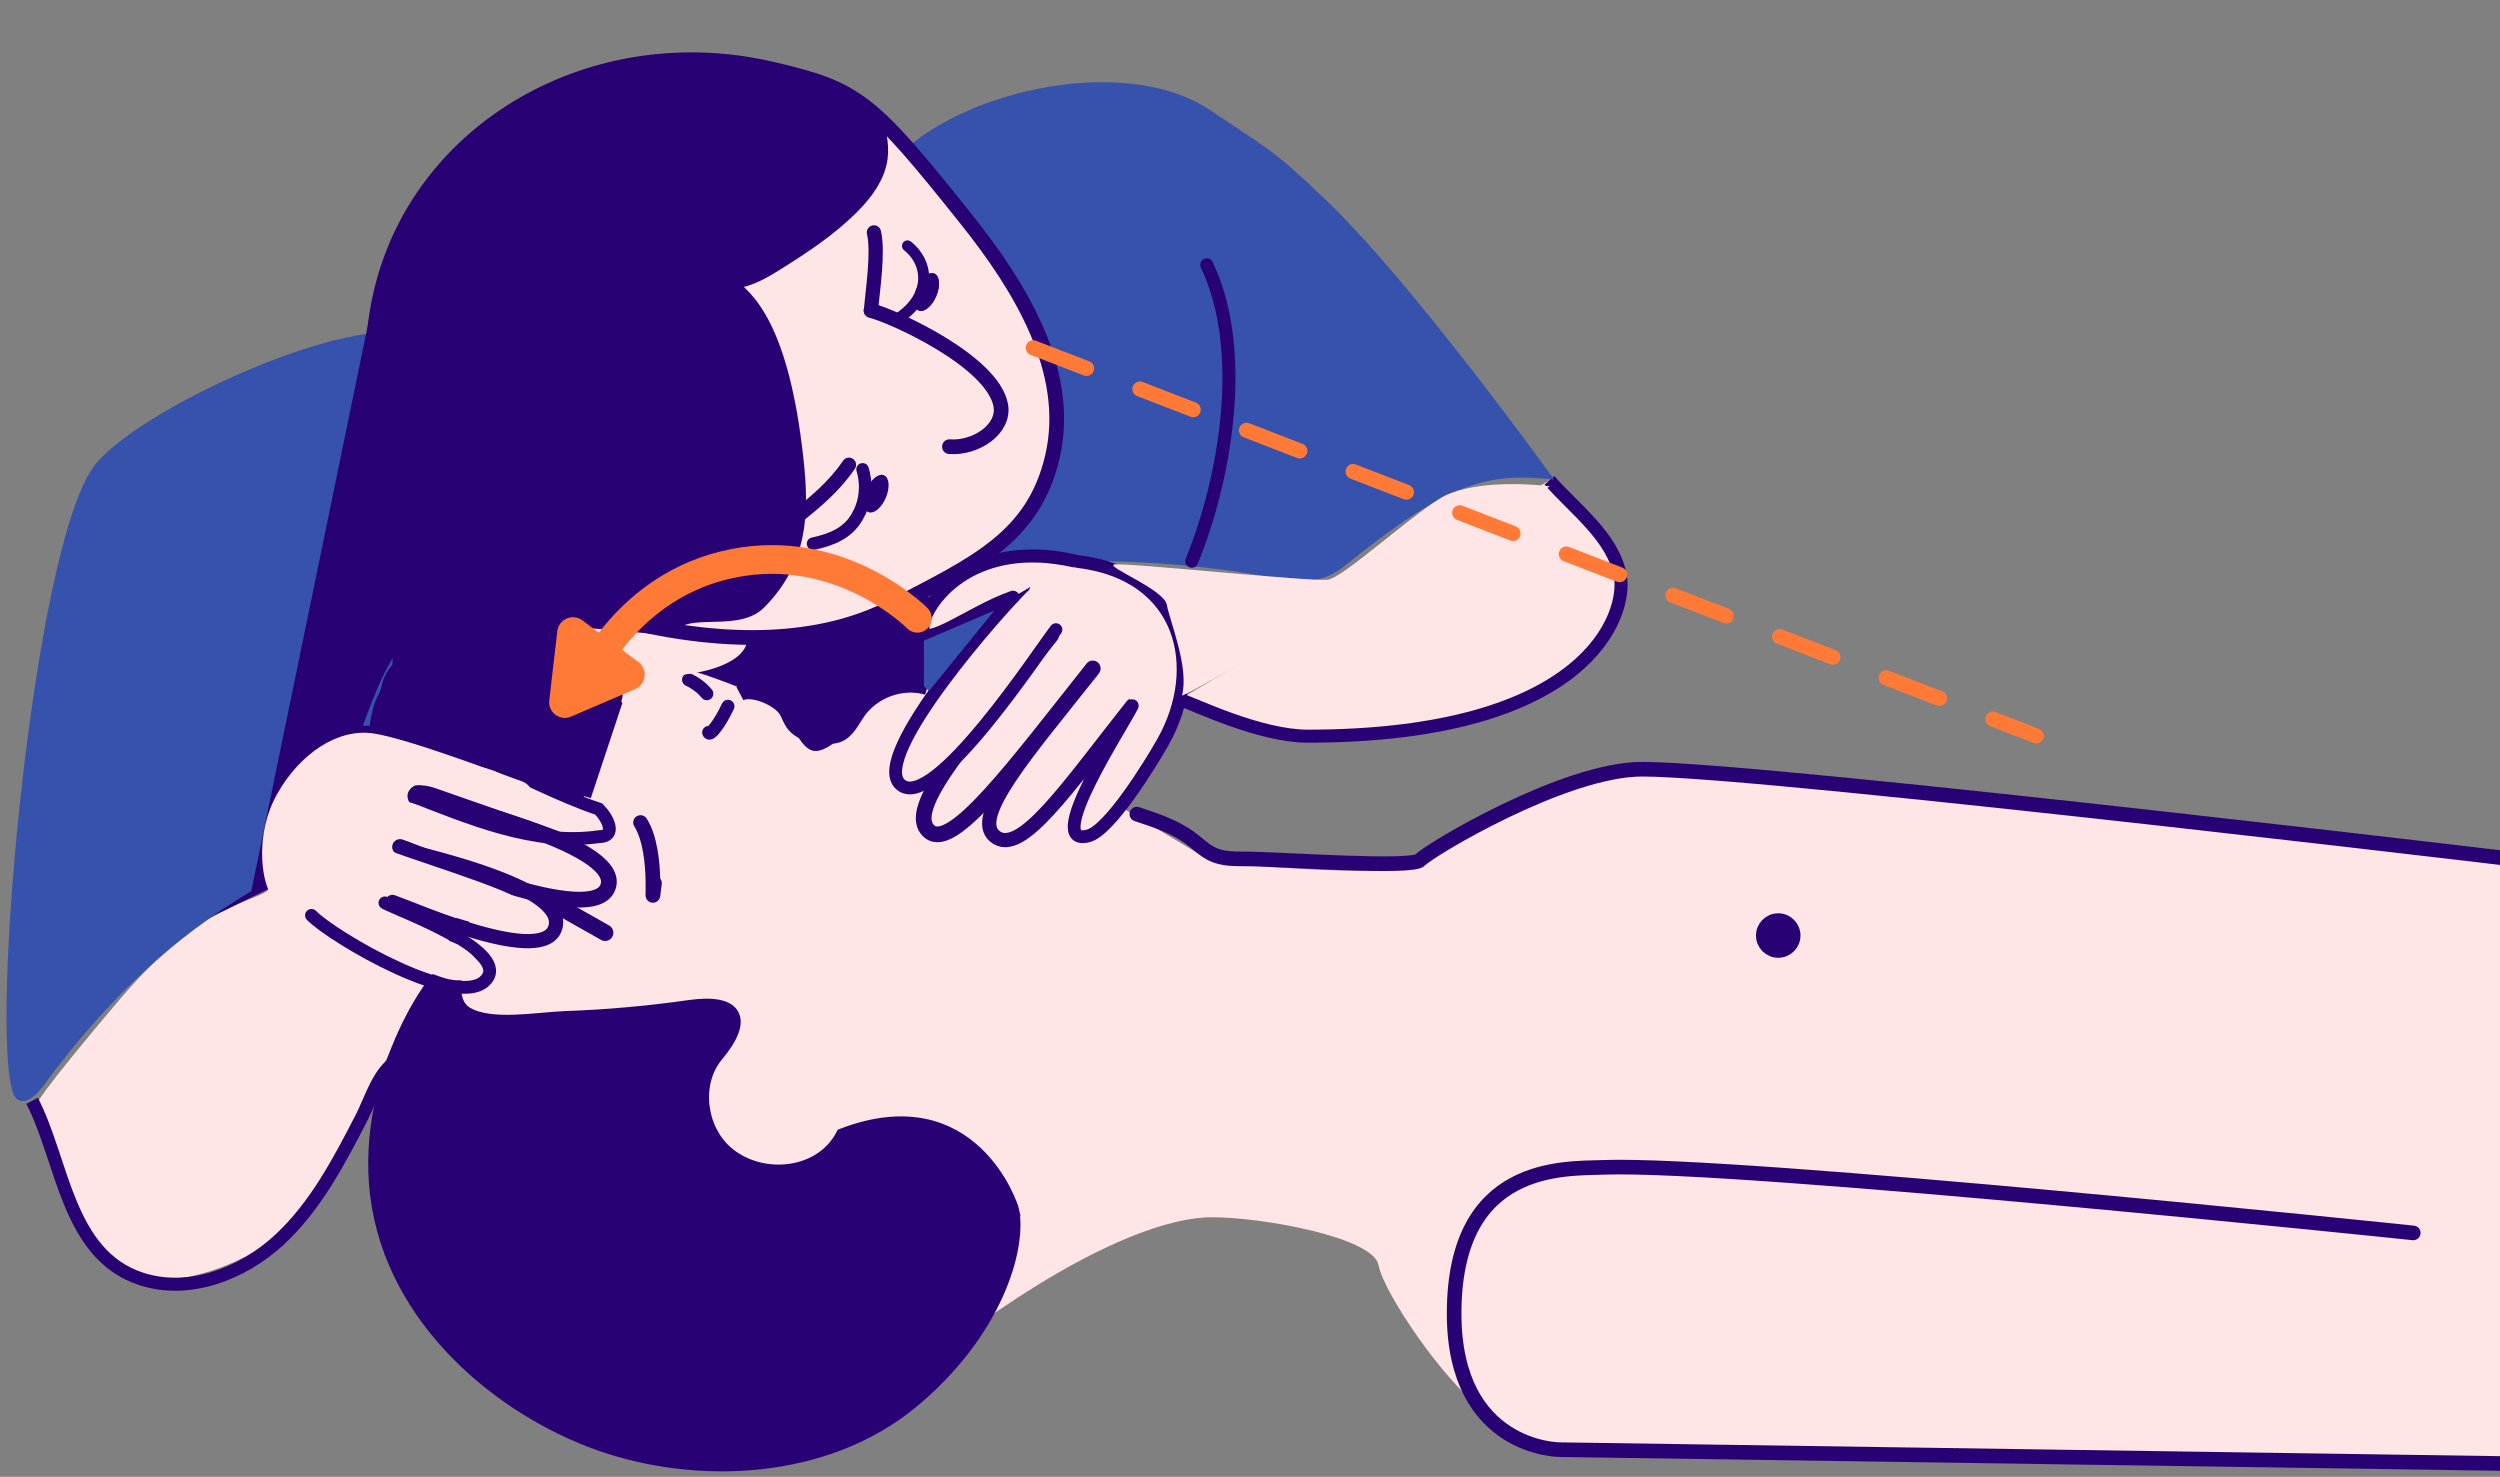 <svg width="496" height="293" viewBox="0 0 496 293" fill="none" xmlns="http://www.w3.org/2000/svg">
    <rect x="0" y="0" width="496" height="293" fill="#808080" stroke="none"/>
    <path d="M240.5 241.5C230.5 241.5 213 248.5 189 266.5L74.5 197.5C87.5 180 114 143.4 116 137C118.5 129 126.5 130.5 130.5 129.5C134.5 128.5 152.5 137 155 137C157.5 137 160.5 148 167 148C173.5 148 173.5 138.5 181 137C187 135.8 211.5 152.167 223 160.5L240.5 171C253.833 172.333 280.7 174.2 281.5 171C282.3 167.8 308.167 157.667 321 153C347.333 155 402.2 159.3 411 160.5C419.8 161.7 482.667 168 513 171L520 291.5C451.833 290.5 313.8 288.2 307 287C298.5 285.5 300.5 284 293.5 279C286.5 274 274.5 256.5 273.5 251C272.5 245.5 250.5 241.5 240.5 241.5Z" fill="#FFE5E5"/>
    <path d="M224.5 142.5C209 132.5 204.4 118.6 204 117C204 117 206 112.5 214 111.5C222 110.5 223 125.3 223 126.5C223 127.7 224 137.667 224.5 142.5Z" fill="#FFE5E5"/>
    <path d="M28 254C17 253 8.5 223 7 220C6 220.5 8 216.8 24 198C44 174.5 55 180 53.5 174.5C52 169 55 150.5 66.5 145C78 139.5 95.5 152.5 110 157C124.5 161.5 120 164.5 118.5 166C117 167.5 104 163 113 167.5C122 172 120.5 176 117 178C113.5 180 99.5 174.5 106.5 178C113.5 181.5 108.5 185.5 106.5 187C104.5 188.5 88.5 184.5 91.5 185.5C94.5 186.5 97 191 95.5 194.5C94.3 197.3 87.667 195.667 84.5 194.5C81.833 199.5 74.8 213.4 68 229C59.5 248.5 39 255 28 254Z" fill="#FFE5E5"/>
    <path d="M129 134C118.5 134 117.5 128 117.5 125C123.333 123 135.6 119 138 119C141 119 149.5 111 151 105C152.5 99 142 64.5 141.5 59C141 53.5 153.5 45.5 156 43C158.5 40.5 175 26 178 26.5C181 27 184 40.5 198 53.5C212 66.5 209 87.5 206 97C203 106.5 185.5 114 178 119C170.5 124 148 125 147 129C146 133 139.5 134 129 134Z" fill="#FFE5E5"/>
    <g clip-path="url(#clip0_191_1333)">
    <path d="M204.3 89.11L192.3 112.11L217.3 110.11L204.3 89.11Z" fill="#3652AD"/>
    <path d="M150.46 144.24C152.74 146.44 154.66 149.04 157.34 150.79C158.76 151.72 160.39 152.27 162.09 152.35C164.08 152.44 166.04 151.72 167.75 150.74C168.89 150.09 169.37 148.45 168.65 147.32C167.93 146.19 166.45 145.73 165.23 146.42C165.02 146.54 164.82 146.65 164.61 146.76C164.56 146.79 163.88 147.09 164.41 146.87C164.07 147.01 163.72 147.13 163.36 147.22C163.21 147.26 163.05 147.29 162.9 147.32C162.35 147.46 163.36 147.32 162.86 147.32C162.52 147.33 162.19 147.33 161.85 147.32C161.39 147.3 162.23 147.44 161.95 147.33C161.8 147.28 161.63 147.26 161.48 147.22C161.35 147.19 161.22 147.15 161.1 147.11C160.51 146.91 161.1 147.08 161.1 147.13C161.1 147.15 159.6 146.27 159.47 146.18C159.16 145.96 159.29 146.14 159.5 146.21C159.39 146.18 159.19 145.95 159.1 145.88C158.86 145.67 158.62 145.45 158.38 145.23C157.88 144.75 157.39 144.25 156.92 143.75C155.96 142.72 155.02 141.67 154.01 140.69C153.07 139.78 151.4 139.68 150.47 140.69C149.54 141.7 149.46 143.26 150.47 144.23L150.46 144.24Z" fill="white"/>
    <path d="M148.76 158.45C148.66 158.32 148.56 158.19 148.45 158.07C148.28 157.87 148.31 157.92 148.55 158.22L143.98 160.15C145.22 162.04 146.42 163.96 147.37 166.01C148.16 167.72 148.86 169.91 148.54 171.59L152.72 170.49C152.61 170.39 152.5 170.29 152.39 170.18C151.89 169.71 152.48 170.35 152.24 170.02C152 169.69 151.8 169.34 151.61 168.98C151.23 168.24 151 167.62 150.72 166.77C150.17 165.12 149.76 163.43 149.25 161.77L144.68 163.7C146 166.64 148.26 169.47 148.19 172.83L152.85 171.57C152.63 171.16 152.99 171.84 152.96 171.86C152.96 171.86 152.83 171.53 152.82 171.51C152.69 171.14 152.57 170.78 152.46 170.41C152.17 169.45 151.92 168.49 151.69 167.51C151.44 166.44 151.22 165.35 151.05 164.26C151.03 164.13 151.01 164 150.99 163.87C150.93 163.5 151.04 164.32 151 163.96C150.97 163.68 150.93 163.4 150.91 163.13C150.87 162.65 150.84 162.17 150.84 161.69C150.84 161.49 150.86 161.29 150.86 161.1C150.86 160.55 150.69 161.58 150.86 161.12C150.88 161.06 150.99 160.75 150.97 160.69C151.02 160.89 150.81 161.08 150.61 161.29C150.82 161.06 150.25 161.56 150.28 161.54C149.8 161.82 149.67 161.77 149.89 161.71C149.41 161.83 149.21 161.79 149.47 161.79C148.91 161.79 148.84 161.7 149.08 161.76C148.37 161.57 148.78 161.66 149.08 161.81C149.16 161.85 149.42 162.07 149.14 161.85C148.82 161.6 149.24 161.94 149.3 162C149.44 162.14 149.8 162.65 149.53 162.22C149.68 162.45 149.81 162.68 149.93 162.92C150.14 163.34 149.96 162.99 149.93 162.9C149.98 163.03 150.03 163.17 150.07 163.31C150.17 163.66 150.26 164.01 150.32 164.36C150.23 163.82 150.32 164.61 150.32 164.76C150.32 165.04 150.32 165.31 150.29 165.59C150.34 165.03 150.21 165.69 150.19 165.88C150.17 166.03 149.97 166.28 150.25 165.79C150.17 165.94 150.08 166.09 149.99 166.24C150.02 166.2 150.31 165.76 150.05 166.11C150.08 166.07 150.53 165.76 150.16 166.01C150.22 165.97 150.72 165.83 150.29 165.95C150.04 166.02 150.08 165.88 150.42 165.94C150.26 165.91 150.05 165.85 150.48 165.99C150.35 165.95 150.16 165.91 150.03 165.89C149.77 165.84 149.66 165.63 150.12 165.95C150.02 165.88 149.89 165.82 149.78 165.75C149.51 165.58 150.11 166.09 149.89 165.84C149.81 165.75 149.71 165.68 149.63 165.6C149.56 165.53 149.1 164.97 149.28 165.21C149.46 165.45 149.02 164.79 148.96 164.7C148.79 164.42 148.64 164.14 148.49 163.85C148.42 163.72 148.36 163.58 148.3 163.45C148 162.81 148.4 163.73 148.25 163.33C148.14 163.05 148.04 162.77 147.95 162.49C147.76 161.91 147.62 161.32 147.5 160.72C147.47 160.59 147.45 160.45 147.43 160.32C147.52 160.9 147.45 160.53 147.45 160.41C147.45 160.18 147.44 159.93 147.42 159.7C147.38 159 147.42 159.99 147.41 159.6C147.41 159.55 147.45 159.39 147.48 159.34C147.68 158.9 147.19 159.88 147.43 159.5C147.14 159.96 146.89 160.11 146.51 160.23C146.51 160.23 145.78 160.33 146.18 160.29C146.12 160.29 145.55 160.35 145.91 160.28C145.67 160.33 145.67 160.11 145.93 160.3C145.6 160.06 145.91 160.26 145.95 160.34C145.9 160.24 145.76 160.06 145.7 159.94C145.75 160.18 145.76 160.2 145.72 160C145.69 159.8 145.68 159.83 145.69 160.08C145.62 160.02 145.87 159.53 145.67 160.06C145.62 160.2 145.59 160.35 145.53 160.49C145.7 160.06 145.29 160.86 145.24 160.95C145.21 161.01 144.96 161.33 145.2 161.03C145.1 161.15 144.99 161.27 144.89 161.38C144.79 161.49 144.67 161.6 144.56 161.7C144.21 162.02 144.65 161.58 144.47 161.76C144.4 161.83 144.01 161.98 144.34 161.85C144.71 161.71 144.26 161.85 144.32 161.85C144.01 161.81 143.8 161.86 143.64 161.82C143.47 161.77 143.42 161.72 143.31 161.65C142.91 161.41 143.5 161.79 143.33 161.77C143.16 161.75 143.4 161.3 143.29 161.7C143.3 161.65 143.45 161.4 143.56 161.24C144.02 160.63 143.52 161.27 143.59 161.13C143.56 161.18 143.91 161.13 143.67 161.1C143.57 161.09 143.36 161.08 143.27 161.1C142.98 161.14 143.24 160.95 143.15 161.06C143.15 161.06 143.28 161.24 143.34 161.47C143.42 161.81 143.41 161.85 143.35 162.15C143.32 162.3 143.25 162.45 143.22 162.6C143.3 162.21 143.12 162.64 143.3 162.46C143.59 162.16 142.99 162.62 143.39 162.4C143.56 162.28 143.56 162.28 143.38 162.4L143.69 162.28C143.69 162.28 143.39 162.35 143.38 162.36C143.78 162.32 143.84 162.3 143.56 162.31H143.39C143.5 162.31 143.61 162.32 143.71 162.33L143.54 162.29C143.41 162.35 142.88 161.94 143.45 162.27C143.34 162.2 143.22 162.16 143.11 162.08C143.05 162.04 142.61 161.72 142.87 161.93C143.01 162.05 142.49 161.55 142.37 161.41C142.69 161.78 142.14 161.03 142.05 160.86C141.91 160.44 141.99 160.75 142.05 160.86C141.99 160.69 141.95 160.52 141.91 160.34C141.81 159.98 141.91 160.74 141.91 160.36C141.91 160.18 141.9 160 141.91 159.81C141.86 160.33 141.89 159.88 141.94 159.8C142.36 159.17 141.68 160.17 142.09 159.5C142.22 159.28 142.31 159.17 142.71 158.8C143.01 158.53 143.87 158.06 144.22 157.95C144.39 157.9 144.56 157.85 144.73 157.81C145.41 157.65 144.39 157.77 145.06 157.77C145.22 157.77 145.38 157.79 145.53 157.78C145.06 157.79 145.78 157.95 145.32 157.73L144.81 153.8C144.48 154.1 145.1 153.4 144.83 153.76C144.73 153.82 144.62 153.87 144.52 153.92C144.79 153.81 144.84 153.79 144.66 153.85C144.23 153.99 143.81 154.11 143.37 154.21C143.28 154.23 142.47 154.35 142.94 154.29C142.69 154.32 142.44 154.34 142.19 154.35C141.69 154.38 141.2 154.37 140.7 154.33C139.97 154.27 141.13 154.45 140.44 154.29C140.23 154.24 140.02 154.17 139.82 154.12C139.42 154.03 139.96 154.32 139.71 154.05C139.37 153.69 139.92 154.28 139.98 154.38C139.88 154.21 139.87 154.2 139.95 154.34L139.8 155.46C139.72 155.59 139.62 155.7 139.49 155.78L139.69 155.67C139.46 155.77 139.49 155.77 139.78 155.67C140.05 155.62 140.11 155.6 139.95 155.62C139.79 155.65 140.48 155.61 140.6 155.62C142.98 155.69 144.14 152.04 141.86 150.96C140.09 150.12 138.41 149.94 137.13 148.5C134.99 146.09 131.46 149.64 133.59 152.04C135.21 153.86 137.23 154.29 139.33 155.28L140.59 150.62C138.42 150.56 135.83 151.43 135.14 153.71C134.45 155.99 136.22 158.1 138.29 158.86C139.93 159.47 141.81 159.43 143.52 159.2C145.23 158.97 147.02 158.53 148.34 157.32C149.45 156.3 149.27 154.06 147.83 153.39C142.86 151.07 136.02 155.75 137 161.32C137.72 165.38 143.38 169.6 146.91 165.85C148.94 163.7 148.76 159.95 146.92 157.77C144.68 155.11 141.1 155.94 139.28 158.59C137.26 161.53 138.62 165.26 141.89 166.46C144.51 167.42 147.19 166.43 148.88 164.33C150.57 162.23 151.56 159.15 149.6 156.91C148.11 155.2 145.25 154.5 143.56 156.32C142.2 157.78 142.32 159.96 142.63 161.78C142.94 163.6 143.67 165.61 144.69 167.25C145.78 169 147.25 170.43 149.35 170.78C151.92 171.21 154.12 169.79 154.94 167.34C156.14 163.78 154.6 158.86 151.1 157.17C148.98 156.15 146.72 157.17 146.09 159.45C145.61 161.19 145.88 163.09 146.12 164.85C146.36 166.61 146.76 168.47 147.23 170.24C147.57 171.51 147.91 172.87 148.53 174.03C149.73 176.28 153.14 175.16 153.19 172.77C153.27 168.41 150.7 164.93 149 161.12C147.84 158.52 143.61 160.37 144.43 163.05C145.53 166.65 146.18 171.36 149.19 173.96C150.49 175.08 152.99 174.85 153.37 172.86C154.41 167.3 151.24 162.03 148.3 157.57C146.8 155.29 142.87 156.67 143.73 159.5C144.04 160.5 144.6 161.14 145.23 161.94C146.07 163 147.89 162.82 148.77 161.94C149.82 160.89 149.61 159.47 148.77 158.4L148.76 158.45Z" fill="white"/>
    <path d="M143.91 171.37C145.55 168.23 146.02 164.76 146.51 161.3C147 157.84 147.41 154.77 149.21 152.24L145.28 152.75C145.67 153.11 145.17 152.6 145.19 152.59C145.21 152.58 145.37 152.9 145.4 152.94C145.67 153.32 145.27 152.46 145.4 152.92C145.44 153.09 145.51 153.25 145.56 153.41C145.66 153.78 145.73 154.15 145.8 154.52C145.69 153.9 145.8 154.5 145.8 154.65C145.82 154.89 145.83 155.12 145.84 155.36C145.84 155.76 145.78 156.17 145.8 156.56C145.8 156.75 145.92 156.11 145.78 156.65C145.74 156.82 145.69 157 145.65 157.18C145.54 157.7 145.74 157.11 145.66 157.21C145.61 157.28 145.34 157.78 145.58 157.42C145.72 157.25 145.72 157.24 145.59 157.39C145.44 157.53 145.46 157.52 145.63 157.38C145.55 157.37 146.21 157.14 145.87 157.23L148.95 158.98C148.77 158.51 148.62 158.02 148.48 157.53C148.38 157.16 148.28 156.79 148.2 156.42C148.14 156.15 148.09 155.18 148.09 155.95C148.09 155.71 148.12 155.24 148.06 155.02C148.01 154.86 147.91 155.69 148.06 155.18C147.86 155.82 147.42 156.31 146.72 156.49C146.67 156.5 145.52 156.43 145.91 156.52C145.17 156.35 145.79 156.54 145.97 156.59C146.23 156.66 145.49 156.25 145.99 156.64C145.74 156.45 145.76 156.28 145.95 156.64C146.08 156.9 146.04 157.11 145.97 156.66C146 156.83 146.09 157.01 146.13 157.18C146.19 157.4 146.23 157.62 146.27 157.85C146.3 158.03 146.29 157.98 146.25 157.69C146.27 157.83 146.28 157.97 146.29 158.11C146.37 159.07 146.36 160.05 146.29 161.01C146.26 161.46 146.23 161.9 146.18 162.35C146.16 162.56 146.13 162.78 146.11 162.99C146.09 163.13 146.08 163.27 146.06 163.4C146.11 163.07 146.11 163.05 146.06 163.33C145.96 164.01 145.85 164.69 145.73 165.37C145.49 166.7 146.09 168.06 147.48 168.45C148.69 168.78 150.32 168.04 150.56 166.7C151.19 163.19 151.95 159.08 150.86 155.58C150.24 153.59 148.59 151.58 146.32 151.56C144.05 151.54 142.88 153.65 143.04 155.72C143.16 157.28 143.55 158.85 144.1 160.31C144.58 161.57 145.77 162.45 147.18 162.06C149.92 161.29 150.77 158.31 150.81 155.77C150.85 153.64 150.47 150.75 148.8 149.21C147.54 148.05 145.82 148.38 144.87 149.72C142.87 152.54 142.23 156.05 141.75 159.41C141.51 161.1 141.3 162.8 140.96 164.48C140.8 165.29 140.61 166.09 140.37 166.88C140.09 167.79 139.93 168.18 139.58 168.85C138.96 170.05 139.27 171.57 140.48 172.27C141.6 172.93 143.27 172.57 143.9 171.37H143.91Z" fill="white"/>
    <path d="M96.88 147.23C102.35 147.53 107.72 148.13 112.79 150.35C115.25 151.43 117.72 152.31 120.26 153.16C122.44 153.89 124.6 154.77 126.32 156.34L127.42 152.16C123 152.92 118.59 150.38 114.77 148.53C110.28 146.35 105.72 144.94 100.82 144.06C99.49 143.82 98.13 144.42 97.74 145.81C97.41 147.02 98.15 148.64 99.49 148.89C102.04 149.35 104.57 149.88 107.04 150.69C109.51 151.5 111.57 152.53 113.78 153.61C118.53 155.91 123.38 157.93 128.75 157C130.6 156.68 131.16 154.01 129.85 152.82C125.67 149.01 119.93 148.06 114.89 145.86C109.12 143.34 103.11 142.57 96.88 142.24C93.66 142.07 93.67 147.07 96.88 147.24V147.23Z" fill="white"/>
    <path d="M164.1 166.94C166.64 172.93 170.67 178.2 172.93 184.31L177.11 181.88C174.32 179.36 173.01 175.64 171.17 172.45C169.15 168.93 166.47 165.56 165.62 161.52L161.95 164.34C164.69 165.73 166.4 169.17 167.86 171.89C168.62 173.3 169.37 174.71 170.15 176.11C171.03 177.69 172.08 179.46 172.18 181.3L174.68 178.8C174 178.79 175.21 178.9 174.51 178.8C174.41 178.78 173.81 178.56 174.25 178.75C173.86 178.59 173.5 178.35 173.15 178.12C172.56 177.72 171.66 176.86 171 176.17C169.48 174.57 168.26 172.94 166.98 171.2C165.76 169.55 164.45 167.99 163.21 166.36C162.44 165.36 161.71 164.33 161.06 163.25C160.75 162.74 160.44 162.21 160.21 161.66C160.24 161.73 160.06 161.2 160.05 161.16C160.02 161.07 159.89 160.34 159.94 160.81L156.78 163.22C156.96 163.26 157.36 163.43 157.59 163.62C158.07 164.01 158.5 164.51 158.88 165C159.63 165.98 160.26 167.06 160.96 168.08C162.86 170.85 165.09 173.29 166.66 176.3C168.23 179.31 172.39 176.64 170.98 173.78C168.93 169.63 166.47 165.9 165.35 161.59C165.28 161.32 165.22 161.06 165.16 160.79C165.12 160.62 165.03 159.96 165.09 160.47C165.06 160.2 165.04 159.93 165.03 159.66C165.03 159.41 165.1 158.82 165 159.4C165.04 159.21 165.09 159.02 165.13 158.83C165.15 158.73 165 159.28 165.17 158.78C165.29 158.44 165.16 158.85 165.06 158.92C165.2 158.81 165.37 158.72 164.9 159.01C164.95 158.98 165.14 158.83 165.17 158.84C164.82 158.74 165.03 159.12 165.09 158.89C165.1 158.84 165.35 158.8 164.96 158.89C165.04 158.87 165.26 158.88 165.32 158.89C164.82 158.74 165.24 158.89 165.49 158.97C165.75 159.06 165.39 158.91 165.36 158.9C165.49 158.96 165.62 159.02 165.74 159.09C165.94 159.2 166.46 159.54 166.44 159.53C167.14 160.05 168.33 161.34 168.96 162.15C169.82 163.24 170.73 164.67 171.47 165.98C171.8 166.57 172.12 167.17 172.41 167.78C172.5 167.98 172.78 168.61 172.56 168.08C172.66 168.32 172.75 168.57 172.84 168.81C173.73 171.48 177.63 171.02 177.75 168.15C177.83 166.13 177.21 164.05 176.56 162.16C175.86 160.16 175.03 158.17 174.02 156.3C173.06 154.53 169.8 154.74 169.45 156.9C168.71 161.48 169.53 166.04 169.15 170.64L173.42 168.87C170.56 165.3 169.65 160.29 167.83 156.17L163.9 159.2C167.34 163.15 168.61 168.84 170.34 173.65L174.91 171.72C172.53 167.6 171.17 163.01 169.25 158.68L164.93 161.2C169.06 167.2 169.25 174.92 173.04 181.12C174.72 183.86 179.04 181.35 177.36 178.6C173.58 172.42 173.41 164.72 169.25 158.68C167.4 155.99 163.64 158.28 164.93 161.2C166.85 165.54 168.21 170.12 170.59 174.24C171.97 176.62 176.14 175.04 175.16 172.31C173.1 166.6 171.51 160.33 167.43 155.65C166.62 154.72 165.06 154.73 164.15 155.45C163.11 156.28 162.99 157.5 163.51 158.68C165.57 163.34 166.63 168.34 169.88 172.39C171.37 174.25 173.99 172.54 174.15 170.62C174.49 166.5 173.6 162.3 174.27 158.21L169.7 158.81C170.51 160.31 171.18 161.87 171.74 163.47C172.3 165.07 172.81 166.67 172.75 168.13L177.66 167.47C176.73 164.68 175.1 162.04 173.35 159.7C171.42 157.12 168.8 154.05 165.32 153.87C161.84 153.69 159.95 156.66 160.03 159.73C160.11 162.8 161.5 166.05 162.82 168.9C163.99 171.42 165.42 173.79 166.65 176.27L170.97 173.75C170.01 171.92 168.86 170.22 167.61 168.58C166.49 167.1 165.68 166.17 164.77 164.78C163.1 162.25 161.26 159.16 158.11 158.37C156.69 158.01 154.76 159.11 154.95 160.78C155.28 163.73 156.92 166.22 158.66 168.55C159.58 169.78 160.55 170.98 161.51 172.18C161.68 172.39 161.85 172.6 162.01 172.81C161.58 172.26 162 172.8 162.06 172.88C162.36 173.29 162.66 173.69 162.96 174.1C164.53 176.22 166.13 178.37 168.01 180.23C169.89 182.09 172.03 183.74 174.67 183.79C175.97 183.81 177.24 182.63 177.17 181.29C176.93 176.96 174.17 173.08 172.17 169.36C170.32 165.92 168.1 161.86 164.47 160.02C162.48 159.01 160.34 160.67 160.8 162.84C161.75 167.32 164.62 171.07 166.86 174.97C168.92 178.55 170.44 182.59 173.58 185.41C175.28 186.94 178.69 185.48 177.76 182.98C175.33 176.44 171.14 170.81 168.42 164.41C167.89 163.17 166.06 162.89 165 163.51C163.71 164.26 163.57 165.68 164.1 166.93V166.94Z" fill="white"/>
    <path d="M167.8 170.92C168.92 167.3 172.29 164.78 174.82 162.17C175.89 161.07 176.9 159.92 178.02 158.88C178.58 158.36 179.07 157.93 179.7 157.53C179.78 157.48 180.62 157.01 180.29 157.18C180.44 157.13 180.59 157.08 180.75 157.05C180.45 157.08 180.45 157.09 180.74 157.08L178.24 154.58C178.22 154.9 178.08 155.37 177.75 155.95C177.35 156.65 176.93 157.17 176.36 157.77C175.13 159.08 173.72 160.21 172.26 161.25C168.91 163.62 165.52 165.54 161.45 166.35L164.61 168.76C164.6 168.54 164.62 168.14 164.57 168.58C164.59 168.44 164.77 167.94 164.61 168.33C164.81 167.87 165.05 167.56 165.21 167.39C165.97 166.52 166.68 165.99 167.65 165.39C168.62 164.79 169.55 164.31 170.54 163.97C170.99 163.81 171.45 163.7 171.92 163.58C172.04 163.55 172.15 163.53 172.27 163.51C172.01 163.54 171.97 163.55 172.15 163.53C172.38 163.52 172.6 163.51 172.84 163.52L170.34 161.02C170.07 164.46 168.17 167.64 166.41 170.51C164.47 173.67 162.3 176.7 160.76 180.08C159.45 182.96 163.34 185.39 165.08 182.6C165.95 181.2 167.32 179.87 168.71 178.8C169.39 178.28 170.12 177.81 170.88 177.4C171.22 177.22 171.58 177.04 171.91 176.92C172.1 176.85 172.29 176.8 172.48 176.74C172.54 176.72 173.11 176.61 172.77 176.65L170.27 174.15C170.26 174.63 170.37 174.01 170.2 174.47C169.95 175.12 170.34 174.28 169.97 174.94C169.7 175.44 169.37 175.89 169 176.32C168.23 177.22 167.48 177.93 166.51 178.45L170.18 181.27C171.68 177.45 174.58 174.16 177.47 171.33L173.2 169.56C173.42 171.74 171.43 173.67 169.93 175.02L172.96 174.63C173.1 174.73 173.14 174.87 173.26 174.97C172.86 174.63 173.35 175.16 173.21 174.92C173.18 174.86 173.12 174.43 173.15 174.71C173.19 175.04 173.16 174.4 173.17 174.34C173.18 174.2 173.21 173.98 173.17 174.25C173.21 174.03 173.26 173.81 173.32 173.59C173.38 173.35 173.6 172.72 173.59 172.73C173.86 172.09 174.37 171.21 174.67 170.81C174.74 170.72 175.1 170.33 175.3 170.13C175.63 169.79 175.2 170.22 175.38 170.05C175.49 169.95 175.66 169.88 175.79 169.82L172.03 167.66C172.15 171.17 169.55 174.3 168.55 177.56C167.83 179.92 171.04 181.83 172.73 179.99C173.23 179.45 173.68 178.88 174.18 178.35C174.39 178.13 174.61 177.89 174.85 177.7C174.72 177.74 174.79 177.7 175.05 177.55C175.33 177.4 175.38 177.37 175.19 177.45C175.22 177.63 173.97 176.99 174.37 177.01C174.48 177.01 174.52 177.45 174.53 177.48C174.65 178.02 174.68 178.73 174.65 179.4L179.31 178.14C178.36 176.35 177.72 174.46 177.12 172.52C176.82 171.55 176.53 170.59 176.22 169.62C175.91 168.65 175.67 167.45 175.09 166.64C174.11 165.28 172.46 165 171.16 166.13C170.71 166.52 170.49 167.03 170.37 167.6C169.66 170.73 174.48 172.07 175.19 168.93L175.26 168.64L174.62 169.74L174.7 169.67L170.77 169.16C171.12 169.64 171.37 170.83 171.59 171.56C171.91 172.59 172.22 173.63 172.55 174.66C173.2 176.71 173.97 178.74 174.98 180.64C176.2 182.92 179.55 181.75 179.64 179.38C179.74 176.66 179.05 173.16 175.93 172.52C172.81 171.88 170.96 174.52 169.18 176.44L173.36 178.87C174.53 175.06 177.16 171.82 177.02 167.64C176.95 165.64 174.98 164.66 173.26 165.48C170.97 166.57 169.49 169.29 168.69 171.57C167.76 174.21 167.93 177.23 170.41 178.92C171.36 179.57 172.65 179.24 173.44 178.53C175.89 176.33 178.53 173.04 178.18 169.53C177.97 167.45 175.57 166.14 173.91 167.76C170.35 171.25 167.16 175.24 165.33 179.91C164.48 182.07 167.25 183.67 169 182.73C171.95 181.14 175.13 177.6 175.23 174.11C175.26 172.88 174.05 171.45 172.73 171.61C167.91 172.19 163.24 176 160.72 180.04L165.04 182.56C168.34 175.3 174.66 169.28 175.3 160.97C175.41 159.58 174.07 158.53 172.8 158.47C169.95 158.35 166.88 159.8 164.57 161.35C162.13 162.98 159.4 165.49 159.57 168.7C159.66 170.4 161.09 171.44 162.73 171.11C167.5 170.15 171.66 167.79 175.53 164.93C178.96 162.39 182.93 159.11 183.19 154.52C183.27 153.17 181.98 152.02 180.69 152.02C176.8 152.02 173.84 155.86 171.39 158.42C168.15 161.81 164.37 164.89 162.93 169.54C161.97 172.62 166.8 173.94 167.75 170.87L167.8 170.92Z" fill="white"/>
    <path d="M182.8 117.61L181.43 175.02L74.83 144.82C72.82 121.57 70.81 112.61 83.81 83.61C85.05 80.85 83.61 66.07 82.87 63.13" fill="#280274"/>
    <path d="M182.8 117.61L181.43 175.02L74.83 144.82C72.82 121.57 70.81 112.61 83.81 83.61C85.05 80.85 83.61 66.07 82.87 63.13" stroke="#280274" stroke-width="2.92" stroke-miterlimit="10"/>
    <path d="M37.78 182.32L77.81 162.77" stroke="#280274" stroke-width="2.92" stroke-miterlimit="10"/>
    <path d="M192 185.276L186.009 137.279C186.009 137.279 177.028 134.704 174.008 138.389C170.987 142.074 166.267 149.201 162.006 149.489C157.745 149.778 156.095 140.642 153.005 139.499C149.914 138.356 129.852 129.231 126.001 132.839C122.151 136.447 124.001 139.499 124.001 139.499L117 160.589L157.005 195L192 185.931V185.276Z" fill="#FFE5E5" stroke="#FFE5E5" stroke-miterlimit="10"/>
    <path d="M126.04 131.43C127.55 131.43 127.55 129.09 126.04 129.09C124.53 129.09 124.53 131.43 126.04 131.43Z" fill="#280274"/>
    <path d="M80.63 126.24C82.14 126.24 82.14 123.9 80.63 123.9C79.12 123.9 79.12 126.24 80.63 126.24Z" fill="#280274"/>
    <path d="M129.25 129.36C126.7 129.93 122.12 133.67 122.08 138.14L114.3 158.11" stroke="#280274" stroke-width="2.82" stroke-miterlimit="10"/>
    <path d="M144.42 140.13C142.8 143.61 140.81 146.08 140.6 145.32" stroke="#280274" stroke-width="2.59" stroke-miterlimit="10" stroke-linecap="round"/>
    <path d="M136.61 134.86C138 135.5 139.25 136.45 140.23 137.63" stroke="#280274" stroke-width="2.59" stroke-miterlimit="10" stroke-linecap="round"/>
    <path d="M127.08 163.19C130.98 169.37 128.81 183.25 129.85 175.21" stroke="#280274" stroke-width="2.91" stroke-miterlimit="10" stroke-linecap="round"/>
    <path d="M110.87 179.85C113.93 181.58 116.99 183.32 120.05 185.05" stroke="#280274" stroke-width="3.28" stroke-miterlimit="10" stroke-linecap="round"/>
    <path d="M200.89 240.03C200.79 239.56 193.05 215.25 167.13 225.16C166.96 225.48 166.79 225.8 166.59 226.11C161.93 233.54 150.64 234.26 144.18 228.66C138.77 223.96 137.65 214.86 142.25 209.36C148.19 202.26 146.39 198.32 136.7 199.71C128.52 200.88 120.27 201.61 112.01 201.9C106.79 202.08 97.28 203.9 92.57 201.03C88.4 198.49 91.26 191.92 90.02 191.58C87.47 190.87 71.74 212.81 74.72 237.05C77.81 262.17 99.75 279.77 119.03 286.55C138.32 293.33 163.71 292.36 180.91 278.17C197.58 264.41 202.47 247.63 200.88 240.03H200.89Z" fill="#280274" stroke="#280274" stroke-width="2.59" stroke-miterlimit="10" stroke-linecap="round"/>
    <path d="M225.55 161.52C229.33 162.76 233.19 164.04 236.33 166.41C237.75 167.48 239.02 168.78 240.65 169.52C242.58 170.4 244.8 170.41 246.94 170.41C253.75 170.4 280.25 172.41 281.8 170.61C283.35 168.81 310.23 152.61 325.8 152.61C350.8 152.61 516.8 172.61 516.8 172.61L514.73 290.63L309.4 287.61C309.4 287.61 288.5 287.61 288.5 260.61C288.5 230.61 310.3 231.89 318.2 231.6C344.92 230.61 478.79 244.61 478.79 244.61" stroke="#280274" stroke-width="2.9" stroke-miterlimit="10" stroke-linecap="round"/>
    <path d="M234.04 138.75C237.26 139.86 249.99 146.07 259.53 146.06C315.17 145.98 322.89 121.89 321.47 114.24C320.02 106.45 312.32 100.96 307.41 95.29" fill="#FFE5E5"/>
    <path d="M234.04 138.75C237.26 139.86 249.99 146.07 259.53 146.06C315.17 145.98 322.89 121.89 321.47 114.24C320.02 106.45 312.32 100.96 307.41 95.29" stroke="#280274" stroke-width="2.59" stroke-miterlimit="10"/>
    <path d="M78.74 210.54C75.19 212.43 73.57 218.18 71.8 221.62C67.27 230.41 62.59 239.39 55.31 246.08C48.03 252.77 37.49 256.8 28.08 253.76C13.32 248.99 12.54 230.3 6.37 218.4" stroke="#280274" stroke-width="2.59" stroke-miterlimit="10"/>
    <path d="M73.64 156.32C72.56 150.85 72.67 145.4 74.17 140.01C74.43 139.08 74.81 138.29 75.24 137.58C75.36 137.18 75.49 136.79 75.64 136.4C75.94 134.69 76.73 133.14 77.86 131.88L78.74 65.93C63.38 64.89 27.55 81.63 19 92.03C6.06 107.75 -3.14 214.71 3.52 218.18C5.36 219.14 7.31 217.19 8.53 215.52C36.51 177.27 62.42 171.57 76.79 162.61C74.92 161.57 74.14 158.87 73.63 156.32H73.64Z" fill="#3652AD"/>
    <mask id="mask0_191_1333" style="mask-type:luminance" maskUnits="userSpaceOnUse" x="1" y="65" width="78" height="154">
    <path d="M73.64 156.32C72.56 150.85 72.67 145.4 74.17 140.01C74.43 139.08 74.81 138.29 75.24 137.58C75.36 137.18 75.49 136.79 75.64 136.4C75.94 134.69 76.73 133.14 77.86 131.88L78.74 65.93C63.38 64.89 27.55 81.63 19 92.03C6.06 107.75 -3.14 214.71 3.52 218.18C5.36 219.14 7.31 217.19 8.53 215.52C36.51 177.27 62.42 171.57 76.79 162.61C74.92 161.57 74.14 158.87 73.63 156.32H73.64Z" fill="white"/>
    </mask>
    <g mask="url(#mask0_191_1333)">
    <path d="M79.2 140.85C79.28 140.79 79.37 140.75 79.46 140.71L78.91 140.94C79.11 140.86 79.32 140.81 79.53 140.78L78.92 140.86C79.38 140.8 79.85 140.82 80.32 140.88L79.71 140.8C80.3 140.88 80.88 141.03 81.44 141.26L80.89 141.03C81.16 141.15 81.42 141.28 81.65 141.46L81.18 141.1C81.29 141.19 81.39 141.28 81.48 141.39L81.12 140.92C81.17 140.99 81.22 141.06 81.25 141.14L81.02 140.59C81.04 140.65 81.06 140.7 81.07 140.76L80.99 140.15C80.99 140.21 80.99 140.27 80.99 140.33L81.07 139.72C81.07 139.77 81.05 139.82 81.03 139.87L81.26 139.32C81.22 139.42 81.16 139.5 81.1 139.58L81.46 139.11C81.41 139.17 81.35 139.23 81.28 139.29L81.75 138.93C81.69 138.98 81.62 139.01 81.55 139.05L82.1 138.82C82.01 138.86 81.92 138.88 81.83 138.89L82.44 138.81C82.34 138.81 82.25 138.81 82.16 138.81L82.77 138.89C82.67 138.87 82.58 138.85 82.49 138.81L83.04 139.04C82.93 138.99 82.83 138.93 82.73 138.86L83.2 139.22C83.12 139.15 83.05 139.08 82.98 139L83.34 139.47C83.27 139.38 83.21 139.28 83.16 139.17L83.39 139.72C83.37 139.65 83.35 139.59 83.34 139.51L83.42 140.12C83.42 140.05 83.42 139.98 83.42 139.91L83.34 140.52C83.36 140.42 83.39 140.34 83.42 140.25L83.19 140.8C83.27 140.63 83.37 140.48 83.48 140.33L83.12 140.8C83.29 140.58 83.48 140.38 83.66 140.17C84.07 139.71 84.33 139.17 84.33 138.54C84.33 137.98 84.08 137.3 83.66 136.91C83.24 136.52 82.64 136.21 82.03 136.24C81.42 136.27 80.8 136.46 80.4 136.91C79.78 137.62 79.11 138.34 78.9 139.29C78.58 140.75 79.28 142.1 80.5 142.89C81.29 143.4 82.43 143.57 83.32 143.25C84.37 142.87 85.24 142.05 85.51 140.93C85.88 139.38 84.95 137.99 83.65 137.25C82.6 136.65 81.46 136.4 80.27 136.26C79.84 136.21 79.41 136.2 78.97 136.24C78.24 136.32 77.5 136.44 76.88 136.87C76.38 137.21 75.99 137.65 75.82 138.25C75.67 138.8 75.74 139.54 76.05 140.02C76.36 140.5 76.84 140.94 77.43 141.08C78.02 141.22 78.7 141.2 79.2 140.85Z" fill="#280274"/>
    </g>
    <path d="M180.8 28.61C195.05 17.02 224.41 11.31 240.14 21.88C252.24 30.01 252.56 29.67 263.05 39.67C280.34 56.17 308.33 95.13 308.33 95.13C295.32 93.77 287.92 95.27 267.21 111.92C257.55 119.69 254.94 111.27 213.1 111.27" fill="#3652AD"/>
    <path d="M236.44 111.34C243.26 94.63 247.49 69.43 239.42 52.54" stroke="#280274" stroke-width="2.59" stroke-miterlimit="10" stroke-linecap="round"/>
    <path d="M208.52 126.06C192.92 145.75 179.08 160.56 184.42 164.99C189.01 168.8 201.2 152.31 216.8 132.62" fill="#FFE5E5"/>
    <path d="M208.52 126.06C192.92 145.75 179.08 160.56 184.42 164.99C189.01 168.8 201.2 152.31 216.8 132.62" stroke="#280274" stroke-width="3.12" stroke-miterlimit="10" stroke-linecap="round"/>
    <path d="M216.35 133.45C203.58 149.57 192.67 162.04 197.37 165.92C202.47 170.14 211.86 156.13 224.63 140.01" fill="#FFE5E5"/>
    <path d="M216.35 133.45C203.58 149.57 192.67 162.04 197.37 165.92C202.47 170.14 211.86 156.13 224.63 140.01" stroke="#280274" stroke-width="2.82" stroke-miterlimit="10" stroke-linecap="round"/>
    <path d="M203.15 116.25C199.25 119.96 172.33 150.01 178.65 155.64C185.19 161.47 206.56 128.62 209.5 124.92" fill="#FFE5E5"/>
    <mask id="mask1_191_1333" style="mask-type:luminance" maskUnits="userSpaceOnUse" x="177" y="116" width="33" height="41">
    <path d="M203.15 116.25C199.25 119.96 172.33 150.01 178.65 155.64C185.19 161.47 206.56 128.62 209.5 124.92" fill="white"/>
    </mask>
    <g mask="url(#mask1_191_1333)">
    <path d="M180.01 153.38C180.18 150.7 183.41 146.95 184.99 145.01C186.84 142.75 188.62 140.43 190.48 138.19C187.94 142.78 184.74 147.05 182.45 151.8C182.31 149.67 184.55 146.56 185.54 144.65C186.29 143.19 187.11 141.38 188.14 140.1C187.54 141.37 186.39 142.5 185.7 143.78C184.95 145.15 184.34 146.55 183.46 147.86C182.75 148.92 182.56 149.77 182.03 150.89C181.57 151.86 180.5 152.19 179.9 152.94C179.18 153.86 179.27 154.78 180.79 154.7C181.72 154.65 182.65 153.62 183.12 152.94C185.82 149.07 188.76 145.61 190.28 140.99C188.1 140.71 184.4 145.54 182.92 146.92C181.44 148.3 180.01 150.5 178.32 151.42C182.26 144.69 186.17 138.14 190.89 131.89C192.51 129.74 194.23 127.46 196.23 125.66C197 124.97 198.21 123.53 199.23 123.55C197.77 128.39 192.36 133.36 188.86 136.78C186.1 139.46 183.32 141.86 180.87 144.84C185.08 139.58 188.46 133.75 192.95 128.66C194.68 126.7 196.59 124.86 198.44 123C199.07 122.36 199.84 121.42 200.68 121.24C200.35 122.71 199.37 124.02 198.71 125.35C196.65 129.51 194.58 133.58 192.24 137.6C189.96 141.53 187.94 145.72 185.49 149.53C186.33 146.08 189.39 142.72 191.35 139.86C193.84 136.23 196.31 132.65 199.16 129.28C201.69 126.3 204.87 123.52 207.02 120.26C206.84 122.7 203.9 125.74 202.53 127.87C200.88 130.45 199.37 133.12 197.78 135.75C196.6 137.71 195.49 139.63 194.16 141.49C197.66 135.52 202.65 130.61 206.17 124.73" fill="#FFE5E5"/>
    <path d="M182.51 153.38C182.48 153.71 182.64 152.92 182.64 152.92C182.77 152.52 182.69 152.72 182.87 152.32C183.11 151.79 183.42 151.28 183.73 150.79C184.4 149.73 185.16 148.74 185.95 147.77C188.06 145.18 190.12 142.54 192.25 139.96L188.32 136.93C185.75 141.53 182.61 145.79 180.29 150.54L184.95 151.8C184.92 150.33 186.27 148.43 187.09 147.01C188.18 145.13 188.98 143.09 190.3 141.36L185.98 138.84C185.16 140.43 183.93 141.75 183.1 143.35C182.17 145.14 181.03 146.84 180.26 148.7C180.03 149.26 179.93 149.67 179.48 150.05C178.75 150.67 178.06 151.1 177.56 151.94C176.6 153.56 176.82 155.76 178.59 156.73C182.59 158.94 185.36 154.09 187.26 151.45C189.47 148.39 191.47 145.27 192.69 141.67C193.24 140.04 191.8 138.6 190.28 138.51C187.41 138.33 184.94 141.13 183.17 143.03C182.34 143.92 181.49 144.79 180.65 145.68C179.5 146.88 178.51 148.42 177.06 149.28L180.48 152.7C183.49 147.56 186.54 142.44 189.91 137.53C191.5 135.22 193.14 132.94 194.91 130.77C195.78 129.71 196.69 128.68 197.68 127.73C198.08 127.35 198.48 126.96 198.89 126.58C199.06 126.42 199.25 126.28 199.4 126.12C199.63 125.88 200.1 125.99 199.23 126.07L196.82 122.91C195.57 126.83 192.23 130 189.38 132.81C185.93 136.2 182.21 139.37 179.11 143.09L182.65 146.63C185.86 142.6 188.65 138.27 191.73 134.15C193.19 132.2 194.77 130.34 196.46 128.58C197.37 127.63 198.31 126.7 199.24 125.78C199.69 125.33 200.15 124.88 200.59 124.42C200.79 124.22 201.08 123.78 201.36 123.68L198.28 120.6C197.99 121.68 197.38 122.59 196.85 123.57C196.22 124.73 195.66 125.93 195.06 127.11C193.81 129.59 192.52 132.06 191.16 134.49C188.58 139.1 186.17 143.84 183.34 148.3L187.91 150.23C188.63 147.53 190.5 145.26 192.14 143.06C193.96 140.61 195.63 138.05 197.43 135.58C199.23 133.11 201.14 130.78 203.23 128.56C205.32 126.34 207.47 124.11 209.19 121.55L204.53 120.29C204.41 121.34 202.97 123.12 202.19 124.16C201.09 125.63 200.06 127.12 199.11 128.7C196.77 132.56 194.62 136.57 192.02 140.26L196.34 142.78C199.86 136.85 204.78 131.91 208.35 126.02C210.02 123.26 205.7 120.75 204.03 123.5C200.46 129.39 195.55 134.34 192.02 140.26C190.35 143.07 194.51 145.38 196.34 142.78C199.13 138.82 201.39 134.51 203.93 130.39C205.95 127.13 209.08 124.26 209.53 120.28C209.65 119.21 208.67 118.14 207.69 117.87C206.58 117.56 205.49 118.09 204.87 119.02C203.23 121.46 201.1 123.5 199.1 125.64C196.83 128.08 194.79 130.72 192.83 133.42C191.01 135.94 189.3 138.53 187.45 141.02C185.6 143.51 183.87 145.94 183.09 148.89C182.35 151.67 186.15 153.2 187.66 150.82C190.57 146.23 193.07 141.34 195.71 136.59C197.06 134.16 198.34 131.69 199.59 129.2C200.77 126.86 202.43 124.46 203.1 121.92C203.57 120.16 201.88 118.23 200.02 118.84C197.6 119.64 195.79 122.11 194.05 123.87C192.12 125.82 190.29 127.86 188.61 130.03C185.31 134.28 182.46 138.86 179.1 143.08C178.26 144.14 178.07 145.58 179.1 146.62C179.99 147.51 181.77 147.66 182.64 146.62C185.91 142.7 189.85 139.4 193.46 135.8C196.78 132.48 200.19 128.79 201.65 124.23C202.11 122.78 200.84 120.92 199.24 121.07C196.53 121.31 194.38 123.82 192.66 125.74C190.49 128.16 188.56 130.83 186.68 133.48C182.87 138.85 179.51 144.51 176.18 150.18C174.92 152.33 177.44 154.88 179.6 153.6C181.13 152.69 182.27 151.38 183.43 150.06C184.24 149.15 185.12 148.31 185.94 147.41C186.83 146.44 187.71 145.47 188.69 144.58C189.14 144.17 189.3 144.04 189.76 143.74C189.86 143.68 190.38 143.3 190.01 143.56C190.14 143.51 190.27 143.47 190.41 143.44C190.06 143.48 190.03 143.5 190.3 143.5L187.89 140.34C187.02 142.89 185.6 145.19 184.06 147.39C183.29 148.49 182.5 149.56 181.72 150.65C181.4 151.1 181.04 151.53 180.76 151.93C180.25 152.67 180.71 151.77 181.32 152.53L181.96 153.63C182.29 154.52 181.51 154.56 182.15 154.27C182.71 154.01 183.24 153.44 183.63 152.97C184.6 151.8 184.95 150.22 185.75 148.93C186.55 147.64 187.18 146.2 187.96 144.87C188.67 143.65 189.65 142.62 190.3 141.36C190.95 140.1 190.61 138.65 189.4 137.94C188.11 137.19 186.8 137.76 185.98 138.84C184.52 140.74 183.62 143.03 182.41 145.09C181.2 147.15 179.9 149.37 179.94 151.8C179.98 154.23 183.46 155.39 184.6 153.06C186.91 148.32 190.06 144.05 192.63 139.45C193.23 138.37 192.99 136.97 191.99 136.22C191.07 135.53 189.51 135.44 188.71 136.42C186.37 139.25 184.08 142.12 181.8 144.99C179.83 147.48 177.83 150.13 177.51 153.38C177.37 154.73 178.76 155.88 180.01 155.88C181.47 155.88 182.37 154.73 182.51 153.38Z" fill="#FFE5E5"/>
    <path d="M205.46 119.06C204.67 122.05 202.1 125.33 200.44 127.99C198.54 131.04 196.74 134.05 194.51 136.69C193.13 138.32 192.55 140.4 191.37 142.16C189.9 144.35 187.92 146.27 186.02 148.07C187.14 146.45 188.96 145.36 190.42 144.08C191.55 143.09 192.63 141.47 194.08 140.93C194.06 142.54 191.73 144.12 190.65 145.29C189.64 146.38 188.5 147.32 187.48 148.39C189.66 145.03 192.97 142.31 195.37 139.05C192.58 141.62 189.99 144.58 187.28 147.27" fill="#FFE5E5"/>
    <path d="M203.05 118.39C202.34 120.86 200.73 123.01 199.32 125.12C197.69 127.57 196.23 130.13 194.55 132.54C193.7 133.76 192.68 134.86 191.84 136.09C191.09 137.19 190.58 138.43 189.96 139.61C188.58 142.22 186.37 144.27 184.26 146.29L188.19 149.32C189.19 147.96 190.79 147.05 192.05 145.96C193.16 145 193.97 143.67 195.35 143.08L191.59 140.92C191.61 140.72 191.01 141.49 190.88 141.63C190.38 142.13 189.84 142.59 189.33 143.08C188.12 144.24 186.9 145.41 185.74 146.61L189.67 149.64C191.93 146.24 195.11 143.57 197.56 140.3C198.3 139.32 197.82 137.75 196.92 137.07C195.91 136.31 194.57 136.4 193.64 137.27C190.82 139.89 188.27 142.78 185.55 145.49C183.27 147.76 186.8 151.3 189.09 149.03C191.81 146.31 194.37 143.43 197.18 140.81L193.25 137.78C190.8 141.05 187.64 143.69 185.36 147.12C183.78 149.5 187.33 152.17 189.29 150.15C190.69 148.7 192.16 147.29 193.64 145.92C195.12 144.55 196.41 143.06 196.61 140.92C196.81 138.78 194.39 138.1 192.85 138.76C191.06 139.53 189.97 141.19 188.54 142.42C186.89 143.85 185.21 145 183.9 146.79C182.17 149.14 185.84 151.71 187.83 149.82C190.09 147.66 192.43 145.41 194.01 142.68C194.75 141.41 195.25 140 196.08 138.78C196.95 137.49 198.01 136.33 198.9 135.05C200.63 132.58 202.12 129.96 203.78 127.46C205.44 124.96 207.09 122.55 207.9 119.7C208.79 116.6 203.96 115.28 203.08 118.37L203.05 118.39Z" fill="#FFE5E5"/>
    <path d="M204.01 118.62C201.4 123.92 195.86 127.32 192.47 132.12C190.58 134.8 189.4 137.86 187.89 140.73C186.56 143.26 185.46 145.92 183.9 148.32C183.06 149.61 182.59 149.47 181.32 150.33C180.18 151.09 179.61 152.42 179.13 153.63C178.87 152.41 180.47 150.38 181.01 149.33C182.28 146.85 183.79 144.45 185.31 142.09C187.45 138.76 189.85 135.51 192.16 132.29C194.97 128.38 197.56 124.2 201.54 121.38" fill="#FFE5E5"/>
    <path d="M201.85 117.36C200.23 120.55 197.61 122.95 195.09 125.44C192.39 128.1 190.03 130.91 188.28 134.3C186.44 137.88 184.82 141.58 182.89 145.12C182.49 145.85 182.11 146.76 181.5 147.34C181.74 147.11 181.16 147.52 181.06 147.58C180.72 147.77 180.38 147.95 180.05 148.17C178.31 149.36 177.47 151.07 176.71 152.97L181.62 153.63C181.56 153.12 181.46 153.84 181.64 153.25C181.66 153.17 181.85 152.8 181.92 152.67C182.2 152.15 182.54 151.65 182.84 151.14C183.63 149.82 184.31 148.44 185.1 147.11C186.93 144.06 188.9 141.1 190.96 138.2C192.87 135.52 194.78 132.83 196.7 130.16C198.44 127.73 200.35 125.3 202.79 123.53C203.88 122.74 204.42 121.36 203.69 120.11C203.06 119.03 201.37 118.42 200.27 119.21C197.37 121.31 195.1 123.92 192.99 126.8C190.88 129.68 188.75 132.71 186.64 135.68C184.53 138.65 182.34 141.92 180.42 145.19C179.63 146.54 178.93 147.94 178.11 149.27C177.34 150.53 176.43 152.07 176.61 153.62C176.95 156.45 180.45 156.98 181.52 154.28C181.76 153.68 182.03 153 182.5 152.55C182.97 152.1 183.6 151.91 184.12 151.57C185.67 150.56 186.56 148.82 187.41 147.23C189.3 143.67 190.92 139.97 192.79 136.41C194.5 133.17 196.85 130.68 199.45 128.13C202.05 125.58 204.53 123.07 206.16 119.87C207.61 117.01 203.3 114.47 201.84 117.35L201.85 117.36Z" fill="#FFE5E5"/>
    <path d="M206.91 123.42C207.1 124.67 206.1 126.07 205.52 127.09C203.68 130.31 200.88 132.73 198.26 135.3C195.85 137.67 193.67 140.26 191.28 142.62C189.12 144.75 187.48 146.43 185.83 148.98C184.12 151.62 182.62 152.41 179.86 153.67" fill="#FFE5E5"/>
    <path d="M204.41 123.42C204.49 124.62 203.21 126.14 202.57 127.09C201.62 128.48 200.43 129.7 199.23 130.88C196.63 133.45 194.09 136.05 191.59 138.71C189.22 141.23 186.67 143.54 184.62 146.34C183.8 147.46 183.14 148.69 182.07 149.59C181.16 150.36 179.78 150.96 178.61 151.5C177.38 152.06 177.08 153.84 177.71 154.92C178.45 156.18 179.9 156.38 181.13 155.82C182.64 155.12 184.09 154.39 185.37 153.32C186.65 152.25 187.53 150.88 188.46 149.52C190.51 146.56 193.31 144.19 195.75 141.56C198.41 138.69 201.27 136.03 203.95 133.19C205.25 131.81 206.47 130.32 207.46 128.7C208.45 127.08 209.54 125.35 209.41 123.4C209.32 122.05 208.33 120.9 206.91 120.9C205.63 120.9 204.32 122.05 204.41 123.4V123.42Z" fill="#FFE5E5"/>
    <path d="M203.71 117.75C202.21 120.95 199.73 123.53 197.67 126.36C194.63 130.53 191.75 134.81 188.69 138.96C186.5 141.93 183.92 145.03 182.18 148.3C181.63 149.32 181.38 150.31 181.31 151.49" fill="#FFE5E5"/>
    <path d="M201.56 116.49C200.14 119.42 197.97 121.85 196.02 124.43C193.81 127.35 191.76 130.4 189.64 133.39C187.52 136.38 185.38 139.18 183.25 142.08C181.12 144.98 179.1 147.85 178.81 151.5C178.7 152.85 180.04 154 181.31 154C182.75 154 183.7 152.85 183.81 151.5C183.93 150.04 184.7 148.84 185.47 147.63C186.37 146.2 187.37 144.84 188.39 143.49C190.47 140.73 192.52 137.95 194.51 135.12C196.47 132.34 198.38 129.49 200.45 126.79C202.38 124.28 204.47 121.89 205.87 119.01C206.46 117.8 206.2 116.31 204.97 115.59C203.87 114.95 202.14 115.27 201.55 116.49H201.56Z" fill="#FFE5E5"/>
    </g>
    <path d="M203.15 116.25C199.25 119.96 172.33 150.01 178.65 155.64C185.19 161.47 206.56 128.62 209.5 124.92" fill="#FFE5E5"/>
    <path d="M203.15 116.25C199.25 119.96 172.33 150.01 178.65 155.64C185.19 161.47 206.56 128.62 209.5 124.92" stroke="#280274" stroke-width="2.54" stroke-miterlimit="10" stroke-linecap="round"/>
    <path d="M224.64 140.01C222.8 143.86 206.72 168.26 215.94 165.83C220.14 164.72 228.17 151.75 230.75 147.18C239.04 132.46 234.83 113.95 213.9 111.41" fill="#FFE5E5"/>
    <path d="M224.64 140.01C222.8 143.86 206.72 168.26 215.94 165.83C220.14 164.72 228.17 151.75 230.75 147.18C239.04 132.46 234.83 113.95 213.9 111.41" stroke="#280274" stroke-width="2.54" stroke-miterlimit="10" stroke-linecap="round"/>
    <path d="M200.98 118.49C192.1 121.55 181.57 130.42 183.26 123.41C184.46 118.44 193.6 106.91 213.11 111.27" fill="#FFE5E5"/>
    <path d="M200.98 118.49C192.1 121.55 181.57 130.42 183.26 123.41C184.46 118.44 193.6 106.91 213.11 111.27" stroke="#280274" stroke-width="2.59" stroke-miterlimit="10" stroke-linecap="round"/>
    <path d="M90.04 191.58C90.04 191.58 89.33 185.8 93.3 179.85C96.79 174.61 96.79 175.61 96.79 175.61" stroke="#280274" stroke-width="2.59" stroke-miterlimit="10"/>
    <path d="M352.8 188.61C354.457 188.61 355.8 187.267 355.8 185.61C355.8 183.953 354.457 182.61 352.8 182.61C351.143 182.61 349.8 183.953 349.8 185.61C349.8 187.267 351.143 188.61 352.8 188.61Z" fill="#280274" stroke="#280274" stroke-width="2.83" stroke-miterlimit="10" stroke-linecap="round"/>
    <path d="M80 168.49C84.59 169.97 112.05 175.78 110.24 183.78C108.35 192.11 81.83 180.28 77.87 178.94" stroke="#280274" stroke-width="2.82" stroke-miterlimit="10" stroke-linecap="round"/>
    <path d="M62.95 150.67C63.9 149.53 65.73 145.87 67.56 145.87C85.86 142.21 102.32 155.02 118.79 160.51C120.62 162.34 122.45 166 118.79 166C105.98 167.83 93.17 162.34 81.01 157.61" stroke="#280274" stroke-width="2.54" stroke-miterlimit="10" stroke-linecap="round"/>
    <path d="M61.8 181.61C65.84 185.83 91.88 201.18 96.7 194.02C100.49 188.39 79.26 180.7 76.37 179.13" stroke="#280274" stroke-width="2.54" stroke-miterlimit="10" stroke-linecap="round"/>
    <path d="M116.8 124.61C115.22 126.76 117.51 132.41 121.6 133.21C135.01 135.82 147.37 132.41 148.18 127.41" fill="#FFE5E5"/>
    <path d="M208.8 90.61C205.06 106.7 193.4 111.86 177.05 120.38C162.46 127.98 143.72 127.77 125.8 123.61C90.58 115.42 67.95 90.91 75.56 58.16C83.17 25.41 117.89 5.5 153.11 13.69C170.05 17.63 172.72 19.67 191.8 43.61C202.29 56.77 212.75 73.61 208.8 90.61Z" fill="#FFE5E5"/>
    <mask id="mask2_191_1333" style="mask-type:luminance" maskUnits="userSpaceOnUse" x="74" y="11" width="136" height="116">
    <path d="M208.8 90.61C205.06 106.7 193.4 111.86 177.05 120.38C162.46 127.98 143.72 127.77 125.8 123.61C90.58 115.42 67.95 90.91 75.56 58.16C83.17 25.41 117.89 5.5 153.11 13.69C170.05 17.63 172.72 19.67 191.8 43.61C202.29 56.77 212.75 73.61 208.8 90.61Z" fill="white"/>
    </mask>
    <g mask="url(#mask2_191_1333)">
    <path d="M89.34 47.21C88.6 48.89 87.68 50.47 86.5 51.88C85.95 52.54 84.88 53.17 84.48 53.89L83.71 54.36C84.4 53.54 85.42 53.77 86.77 55.07C86.83 55.02 86.54 50.87 86.91 49.65C87.71 47.08 89.37 44.76 91.09 42.73C94.69 38.47 99.09 34.96 103.27 31.29C107.45 27.62 112.91 21.81 119 21.2C117.1 17.89 115.2 14.57 113.3 11.26C111.15 14.79 107.04 16.89 103.77 19.23C99.7 22.14 96.09 25.46 92.77 29.2C89.45 32.94 86.05 37.38 83.6 42.03C80.77 47.39 80.52 52.52 79.27 58.28C77.49 66.57 90.22 70.11 92.01 61.79C93.12 56.63 93.11 51.94 95.8 47.25C98.49 42.56 101.8 38.65 105.53 34.93C111.6 28.86 120.12 25.46 124.71 17.93C127.14 13.95 124.07 7.48 119.01 7.99C107.89 9.1 100.12 16.6 92.03 23.6C84.98 29.71 77.39 36.36 74.39 45.52C71.86 53.23 73.67 66.94 84.06 67.38C91.52 67.7 98.03 60.14 100.76 53.89C104.13 46.17 92.75 39.44 89.35 47.22L89.34 47.21Z" fill="#280274"/>
    <path d="M143.56 117.82C144.35 113.01 144.35 108.44 143.93 103.59L130.95 105.35C131.25 107.52 130.95 109.84 130.85 112.01C130.49 119.8 141.48 120.5 143.83 113.77C146.78 105.31 149.41 96.57 148.53 87.51C148.11 83.12 143.02 78.5 138.59 81.81C132.12 86.63 130.75 93.24 126.93 99.88L139.01 101.46C135.68 88.87 135.61 75.88 134.42 62.99L121.44 64.75C122.77 70.46 120.52 76.36 119.82 82.02C119.44 85.09 120.01 90.18 117.58 92.42L128.62 95.34C126.89 89.53 126.7 83.71 126.17 77.72C125.71 72.52 123.8 66.88 125.06 61.7L114.02 64.62C117.31 67.69 117.88 72.76 118.89 76.95C120.51 83.74 122.21 90.44 122.49 97.45L135.47 95.69C134.74 91.68 134.78 87.6 135.1 83.55C135.29 81.22 136.66 77.49 136.13 75.17C130.99 78.25 128.58 78.58 128.91 76.15C128.95 75.82 129.12 76.07 129.42 76.91C129.72 77.8 130.41 78.69 130.82 79.55C131.61 81.18 132.25 82.87 132.98 84.52C135.04 89.16 142.14 88.49 144.39 84.52C145.54 82.5 146.3 80.44 146.99 78.22H134.25C134.58 79.81 134.66 81.32 134.39 82.93H147.13C145.86 75.83 145.98 68.58 145.52 61.41C145.29 57.77 144.92 54.13 144.32 50.54C143.89 47.98 141.92 43.87 143 41.46L139.05 44.5C140.03 44.16 145.51 41.94 141.05 43.5L132.92 38.89C135.14 44.26 132.83 50 132.34 55.57C131.92 60.27 138.39 64.22 142.28 61.27C146.69 57.93 150.21 53.85 154.3 50.17L144.96 40.83C143.21 42.54 141.53 44.7 139.12 45.44C140.82 49.47 142.51 53.49 144.21 57.52C145.81 56.32 146.79 54.65 148.24 53.46C146.69 54.74 150.15 52.69 150.48 52.48C153.65 50.49 156.7 48.35 159.63 46.02C165.26 41.52 169.87 35.99 173 29.47C174.37 26.61 174.02 23.85 171.97 21.46C163.19 11.26 145.33 12.37 133.2 13.08C119.22 13.89 103.99 16.4 92.27 24.57C81.93 31.78 70.13 42.13 66.31 54.5C63.51 63.58 67.22 84.65 81.22 77.54C93.34 71.38 96.69 57.27 103.87 46.85L91.79 41.76C90.04 53.83 87.79 65.8 84.65 77.59L97.39 81.1C98.85 74.08 100.64 67.07 103.68 60.55C104.41 58.98 105.91 57.09 106.28 55.43L107.11 53.95C103.17 53.09 101.85 53.54 103.17 55.31C103.4 57.94 105.03 61.54 105.9 64.02C107.62 68.88 115.33 71.13 117.98 65.6C122.69 55.73 125.26 45.23 128.41 34.8C130.91 26.53 118.6 23.46 115.67 31.29C112.54 39.66 109.82 48.11 105.25 55.84L117.33 60.93C119.42 48.86 124.81 38.11 131.9 28.22L120.49 21.55C118.22 24.86 115.51 27.65 112.43 30.22C111.28 31.18 110.11 32.09 108.86 32.9C108.52 33.12 107.37 33.54 107.19 33.92C106.52 35.28 111.29 36.81 110.66 37.16C111.13 36.9 109.82 38.51 110.72 37.25C110.99 36.87 111.04 36.03 111.21 35.58C111.58 34.6 112.1 33.69 112.63 32.79C113.16 31.89 113.69 31.04 114.35 30.26C115.01 29.48 116.59 28.63 114.89 29.25L106.76 24.64C106.89 25.59 104.13 29.46 102.75 31.02C100.68 33.37 98.34 35.48 95.89 37.42C99 40.53 102.12 43.65 105.23 46.76C106.33 45.81 107.1 44.64 108.03 43.54C108.21 43.32 109 42.63 109.04 42.38C109.76 41.74 109.39 41.79 107.94 42.51L105.94 40.37C105.47 41.06 107.4 43.95 107.76 44.43C108.89 45.92 110.46 47.05 112.29 47.55C121.82 50.18 127.57 38.75 134.63 34.82L129.54 35.49C127.58 32.83 126.93 32.65 127.6 34.97C127.66 36.07 127.66 37.17 127.58 38.27C127.42 40.51 126.92 42.69 126.45 44.87C125.5 49.27 124.53 53.6 124.13 58.09C123.45 65.75 134.98 66.7 137.11 59.85C139.24 53 140.93 45.89 141.41 38.59C141.83 32.33 134.16 30.61 130.13 33.92C125.3 37.89 123.34 43.74 119.32 48.3L129.7 49.64C129.31 48.73 132.56 43.58 133.15 42.39L121.74 35.72C119.45 40.62 117.19 45.5 114.24 50.04C110.56 55.71 117.74 62.3 123.28 59.08C133.57 53.1 145.45 50.75 156.28 45.96C161.24 43.77 159.86 37.08 156.28 34.55C151.67 31.29 144.64 33.95 144.8 40.14C144.94 45.74 151.63 49.54 156.28 45.96C160.47 42.73 160.48 37.77 156.28 34.55C154.93 33.52 150.51 30.14 148.91 30.22C145.76 34.71 145.49 36.51 148.1 35.64C148.5 35.68 148.89 35.68 149.29 35.64C150.16 35.65 150.53 35.66 151.4 35.95V23.21C146.61 25.1 141.69 24.42 136.67 24.1C128.17 23.56 128.23 36.74 136.67 37.31C144.31 37.83 151.62 38.34 159.22 36.98C165.47 35.86 164.81 27.93 160.8 24.9C158.59 23.24 155.92 21.94 153.09 22.89C150.03 23.92 148.6 26.19 148.24 29.26C147.58 34.84 154.58 38.54 159.22 36.97C164.85 35.08 165.47 28.2 160.8 24.89C151 17.96 140.79 11.12 128.74 9.03C129.71 12.71 130.68 16.39 131.66 20.07L125.47 19.74L123.53 15.07V15.35C124.17 13.79 124.82 12.24 125.46 10.68L128.74 9.03C129.27 13.06 129.79 17.08 130.32 21.11C134.66 18.79 139.23 19.68 141.94 23.9C146.52 31.03 157.96 24.42 153.35 17.23C146.68 6.83 134.49 3.9 123.65 9.7C118.85 12.27 119.63 20.69 125.23 21.78C130.83 22.87 139.41 20.2 136.18 12.53C133.65 6.53 126.54 7.18 122.32 10.74C118.69 13.8 120.49 20.96 125.24 21.78C136.22 23.68 145.22 29.99 154.14 36.3C154.67 32.27 155.19 28.25 155.72 24.22C157.63 25.9 159.55 27.57 161.46 29.25L156.61 35.62C152.83 34.79 152.01 35.01 154.14 36.3C154.67 32.27 155.19 28.25 155.72 24.22C149.43 25.35 143.01 24.51 136.69 24.08V37.29C142.87 37.68 149.03 38.25 154.93 35.92C160.83 33.59 161.47 25.35 154.93 23.18C148.83 21.16 138.88 22.36 136.54 29.33C133.45 38.57 144.15 41.73 149.62 45.93V34.52L158.05 39.76L154.78 45.46L155.03 45.27L149.94 45.94H149.63V34.52C138.75 39.33 127.01 41.61 116.63 47.64C119.64 50.65 122.66 53.67 125.67 56.68C128.62 52.14 130.87 47.25 133.17 42.36C136.73 34.75 125.61 28.03 121.76 35.69C118.35 42.48 115.1 48.79 118.31 56.28C119.95 60.1 126.12 60.54 128.69 57.62C132.66 53.11 134.83 47.07 139.5 43.24L128.22 38.57C127.82 44.67 126.2 50.5 124.39 56.32L137.37 58.08C138.22 48.62 142.51 39.59 140.14 29.95C139.17 26.01 136.42 23.04 132.2 22.62C127.77 22.18 123.72 26.03 120.72 28.89C119.3 30.24 117.99 31.71 116.51 32.99C116.24 33.23 114.37 34.4 114.32 34.66C114.45 33.89 118.8 37.56 118.88 37.48C119.38 37 117.43 34.02 117 33.49C115.86 32.07 114.3 31.11 112.64 30.38C109.19 28.86 105.31 29.02 102.1 31.06C99.5 32.71 98.19 35.46 95.92 37.41C89.38 43.03 98.74 51.93 105.26 46.75C113.14 40.5 120.99 31.82 119.53 21.12C119.07 17.76 114.43 15.41 111.4 16.51C103.08 19.54 93.69 34.2 98.93 42.79C107.63 57.04 126.93 35.51 131.93 28.22C136.78 21.15 125.41 14.73 120.52 21.55C112.85 32.25 106.88 44.37 104.62 57.42C103.4 64.47 112.66 69.34 116.7 62.51C121.83 53.82 124.93 44.21 128.45 34.8L115.71 31.29C112.91 40.57 110.8 50.15 106.61 58.93L118.69 60.51C116.96 55.62 116.27 50.35 112.92 46.2C109.21 41.61 103.2 39.68 98.32 43.93C94.12 47.59 91.77 54.75 89.76 59.82C87.48 65.57 85.94 71.54 84.69 77.58C82.98 85.84 95.22 89.38 97.43 81.09C100.57 69.3 102.82 57.33 104.57 45.26C105.63 37.98 96.96 33.7 92.49 40.17C89.52 44.48 87.33 49.19 84.9 53.81C83.75 55.99 82.57 58.19 81.15 60.21C79.73 62.23 77.77 63.41 76.3 65.17C74.52 65.89 74.83 66.22 77.21 66.18C79.21 67.09 79.74 66.89 78.8 65.56C78.88 65.21 78.31 63.25 78.3 62.83C78.2 60.24 79.03 57.62 80.15 55.32C82.73 50.05 87.64 45.94 91.86 41.96C101.57 32.8 112.75 28.57 125.93 26.93C132.45 26.12 139.06 25.93 145.61 26.17C151.22 26.38 158.66 26.17 162.64 30.8C162.3 28.13 161.95 25.46 161.61 22.79C158.95 28.34 155.26 32.81 150.4 36.58C148.11 38.35 145.66 39.92 143.2 41.45C141.91 42.26 140.48 42.95 139.31 43.93C138.78 44.38 135.54 47.61 137.56 46.09C132.01 50.25 134.9 60.55 142.65 58.17C147.45 56.69 150.79 53.6 154.32 50.16C160.44 44.18 151.27 35.16 144.98 40.82C141.77 43.7 139.07 47.25 135.63 49.86L145.57 55.56C146.19 48.58 148.51 42.21 145.68 35.37C144.39 32.25 141.26 29.46 137.55 30.76C136.48 31.14 135.53 31.64 134.56 32.2C131.93 33.71 137.39 30.51 134.76 32.09C132.36 33.53 131.28 35.06 130.35 37.68C128.39 43.19 130.46 47.7 131.42 53.16C133.35 64.16 132.41 75.44 134.39 86.46C135.51 92.72 146.08 92.81 147.13 86.46C147.81 82.35 147.84 78.81 146.99 74.72C145.59 68.04 136.07 68.84 134.25 74.72C134 75.84 133.58 76.88 132.99 77.86H144.4C145.11 79.47 144.21 77.4 144.07 77.07C143.61 75.98 143.16 74.87 142.66 73.79C141.85 72.02 140.96 70.34 139.82 68.76C137.07 65 132.39 62.49 127.9 65.14C123.41 67.79 123.17 73.08 122.57 77.73C121.64 85 121.43 91.96 122.74 99.2C124.05 106.44 136.02 104.83 135.72 97.44C135.37 88.85 133.36 80.59 131.37 72.27C129.89 66.09 128.19 59.75 123.38 55.27C119.87 52 113.55 53.18 112.34 58.19C110.72 64.88 112.36 71.04 112.98 77.72C113.65 84.86 113.84 91.92 115.9 98.85C117.36 103.74 123.27 105.14 126.94 101.77C131.9 97.21 132.09 90.71 132.78 84.47C133.66 76.49 136.07 69.31 134.2 61.24C132.55 54.13 120.53 55.48 121.22 63C122.52 77.05 122.66 91.26 126.28 104.98C127.73 110.47 135.54 111.46 138.36 106.56C140.56 102.74 141.63 95.95 145.28 93.23L135.34 87.53C136.11 95.49 133.7 102.86 131.11 110.28L144.09 112.04C144.25 108.56 144.19 105.32 143.71 101.86C142.7 94.55 130.08 96.2 130.73 103.62C131.04 107.16 131.42 110.81 130.84 114.33C129.47 122.65 142.2 126.23 143.58 117.84L143.56 117.82Z" fill="#280274"/>
    <path d="M139.7 114.36C139.42 113.36 139.17 112.36 138.98 111.34C138.94 111.11 138.89 110.87 138.86 110.63C138.97 111.52 139 111.71 138.95 111.2C138.93 110.64 138.87 110.09 138.87 109.53L126.56 112.86C127.19 114.22 126.2 111.8 126.67 113.09C126.86 113.63 127.07 114.17 127.26 114.71C127.61 115.72 127.93 116.74 128.25 117.76C129.3 121.05 132.88 123.51 136.38 122.37C139.67 121.31 142.13 117.77 140.99 114.24C140.11 111.49 139.18 108.81 137.97 106.18C136.76 103.55 133.07 102.31 130.51 103.14C127.76 104.03 125.61 106.52 125.66 109.51C125.7 112.32 126.22 115.14 126.97 117.85C127.89 121.18 131.7 123.56 135.1 122.46C138.5 121.36 140.7 117.9 139.71 114.33L139.7 114.36Z" fill="#280274"/>
    <path d="M85.47 69.05C85.76 69.81 85.84 70.6 85.7 71.4L96.74 68.48C96.16 67.96 96.36 66.65 96.37 65.92C96.39 65.18 96.43 64.45 96.51 63.71C96.59 64.11 96.44 64.41 96.07 64.62L90.98 65.29C93.01 65.97 88.44 60.96 88.53 61.09C88.62 61.21 87.6 62.48 87.63 62.44L92.3 60.5C86.98 60.54 81.55 62.22 80.06 68.03C78.79 73.02 79.2 79.17 78.89 84.32C78.19 95.76 80.06 107.04 89.21 114.82C92.05 117.24 97.78 117.72 99.59 113.48C102.1 107.57 100.02 99.4 92.23 99.51C89 99.55 85.93 101.78 85.12 104.95C84.11 108.88 86.52 112.26 89.22 114.82C92.95 118.35 98.68 116.65 100.26 111.9C104.47 99.23 101.13 86.88 99.67 74.09L86.69 75.85C87.04 77.51 87.36 79.18 87.77 80.84C89.53 88 101.07 86.59 100.75 79.08C100.65 76.84 99.92 74.5 99.43 72.34L86.69 75.85C91.21 89.59 96.49 103.07 103.27 115.86C106.73 122.4 117.76 117.92 115.35 110.77C110.25 95.67 103.08 81.22 100.69 65.33C97.01 67.47 93.33 69.62 89.65 71.76C98.9 81.33 104 93.81 111.35 104.75C115.3 110.64 125.94 107.15 123.43 99.66C119.31 87.38 112.91 75.99 109.57 63.44L97.49 68.53C103.75 76.91 107.8 86.61 113.06 95.6C117.08 102.47 126.26 97.56 125.14 90.51C124.08 83.87 120.64 77.76 119.89 71.09L107.58 74.42C112.67 85.25 114.2 97.31 120.22 107.79C124.04 114.43 133.93 109.9 132.3 102.7C131.19 97.82 128.53 93.75 125.1 90.17C120.59 85.48 112.09 90.28 114.06 96.6C116.78 105.32 121.26 113.11 125.92 120.91C130.28 128.2 141.71 121.57 137.33 114.24C133.27 107.44 129.17 100.7 126.8 93.09C123.12 95.23 119.44 97.38 115.76 99.52C117.7 101.54 118.94 103.48 119.56 106.22L131.64 101.13C125.68 90.76 124.07 78.56 119 67.76C116.29 62 105.96 64.64 106.69 71.09C107.59 79.06 111.16 86.16 112.41 94.03L124.49 88.94C119.23 79.95 115.18 70.25 108.92 61.87C104.67 56.19 94.78 59.22 96.84 66.96C100.18 79.51 106.57 90.91 110.7 103.18L122.78 98.09C114.78 86.17 109.11 72.87 99.02 62.42C94.01 57.23 87.07 62.81 87.98 68.85C90.37 84.75 97.53 99.19 102.64 114.29L114.72 109.2C108.47 97.39 103.65 85.02 99.48 72.35C96.83 64.28 84.86 67.53 86.74 75.86C86.99 76.98 87.18 78.13 87.49 79.23C87.69 79.96 87.7 81.73 87.58 79.09L100.56 77.33C100.16 75.68 99.83 74.01 99.48 72.34C97.98 65.17 85.65 66.63 86.5 74.1C87.81 85.53 91.32 97.11 87.56 108.4L98.6 105.48C96.04 102.53 92.58 102.98 88.22 106.82L98.6 105.48C91.24 99.22 91.67 90.54 92.34 81.62C92.49 79.62 92.67 77.62 92.79 75.62C92.85 74.64 93.15 73.35 92.94 72.38V71.11C90.44 72.77 89.81 73.64 91.06 73.71C92.73 74.8 96.31 72.48 97.3 71.46C98.71 70.01 99.77 68.2 100.58 66.36C102.2 62.68 102.65 58.08 99.56 54.97C96.47 51.86 90.79 51.56 87.45 54.57C81.5 59.92 81.57 72.51 87.45 77.83C90.86 80.91 97.49 80.08 98.49 74.91C99.12 71.63 98.98 68.8 98.26 65.53C96.45 57.23 83.71 60.74 85.52 69.04L85.47 69.05Z" fill="#280274"/>
    <path d="M115.06 106.96C114.38 110.5 115.7 113.7 116.69 117.03L119.2 115.57C119.04 115.41 118.89 115.25 118.74 115.08C118.66 114.99 118.58 114.9 118.51 114.8C118.47 114.75 118.3 114.54 118.42 114.69C118.08 114.25 117.77 113.78 117.47 113.31C116.79 112.25 116.19 111.13 115.63 110C114.63 107.96 113.73 105.84 113.23 103.6L110.72 105.06C114.4 108.87 117.02 113.54 119.55 118.15L121.91 116.33C121 115.19 120.38 113.82 119.73 112.53C119.08 111.24 116.93 111.85 116.93 113.29C116.93 114.17 117.31 114.78 117.67 115.54C118.03 116.3 119.06 116.46 119.72 116.08C120.46 115.64 120.61 114.76 120.26 114.03C120.17 113.84 120.04 113.66 119.96 113.46C119.87 113.26 119.93 113.82 119.93 113.29L117.13 114.05C117.91 115.6 118.69 117.1 119.78 118.46C120.24 119.04 121.22 119 121.75 118.58C122.34 118.11 122.5 117.32 122.14 116.64C119.49 111.8 116.69 106.94 112.84 102.94C111.76 101.82 110.01 102.99 110.33 104.4C110.89 106.87 111.92 109.25 113.04 111.51C114.16 113.77 115.35 115.95 117.09 117.68C118.14 118.72 120.03 117.68 119.6 116.22C118.8 113.52 117.42 110.63 117.97 107.74C118.12 106.95 117.75 106.12 116.92 105.89C116.19 105.69 115.23 106.14 115.07 106.94L115.06 106.96Z" fill="#280274"/>
    <path d="M124.65 113.91C124.1 112.59 124.26 110.32 125.2 109.53L116.17 108.37C117.96 111.03 115.71 103.57 117.79 104.14C117.5 104.06 115.87 104.66 115.56 104.73C114.25 105 112.92 105.09 111.59 105.21C107.73 105.57 103.42 107.64 99.73 106.38C95.85 105.05 92.83 108.48 92.45 111.93C91.72 118.62 98.77 127.52 103.6 131.5C109.27 136.18 117.45 128.08 111.73 123.37C108.96 121.08 103.62 114.97 103.95 111.94L96.67 117.49C98.98 118.28 101.26 118.6 103.69 118.34C105.12 118.19 106.44 117.87 107.83 117.53C108.15 117.45 111.67 116.58 110.27 116.84C109.19 117.04 110.71 116.81 110.94 116.79C111.52 116.75 112.1 116.7 112.67 116.64C114.39 116.47 116.11 116.29 117.81 115.99C124.25 114.84 130.73 109.45 126.1 102.59C123.91 99.34 120.01 98.93 117.07 101.43C113.18 104.73 111.63 112.34 113.56 117C114.76 119.89 117.36 121.88 120.64 121.02C123.36 120.3 125.85 116.81 124.66 113.94L124.65 113.91Z" fill="#280274"/>
    <path d="M131.49 120.41C128.46 117.36 126.96 113.46 125.36 109.54C124.96 108.74 124.64 107.91 124.38 107.05C118.64 106.13 116.45 107.2 117.83 110.28C117.83 110.88 117.98 113.32 118.28 112.92C116.15 115.72 107.54 112.35 105.48 111.3C98.32 107.67 96.45 101.65 93.93 94.61C90.96 86.29 87.47 78.65 88.66 69.61H77.16C77.53 73.24 77.62 76.77 77.23 80.4L85.89 75.43C85.46 75.14 85.76 72.98 85.8 72.46C86.26 66.95 77.35 64.36 75.08 69.56C72.81 74.76 73.83 78.81 74.92 84.08C76.41 91.33 87.5 88.26 86.01 81.02C85.73 79.66 84.43 76.7 85.01 75.37L74.29 72.47C73.86 77.65 75.75 82.43 80.08 85.37C84.04 88.06 88.32 84.36 88.74 80.4C89.12 76.77 89.03 73.24 88.67 69.61C87.91 62.13 78.12 62.31 77.17 69.61C76.22 76.91 77.96 84.46 80.59 91.61C82.98 98.11 84.63 105.52 88.57 111.29C94.97 120.68 107.52 126.9 118.96 124.71C124.02 123.74 128.4 120.57 129.42 115.29C130.52 109.61 128.46 100.96 122.5 98.75C115.15 96.02 111.66 104.19 113.32 110.11C115.13 116.58 118.66 123.78 123.39 128.54C128.62 133.8 136.75 125.66 131.52 120.41H131.49Z" fill="#280274"/>
    <path d="M100.79 117.92C106.87 126.41 115.26 130.18 125.09 132.84C132.24 134.78 135.3 123.68 128.15 121.75C121.54 119.96 114.89 117.94 110.72 112.11C106.55 106.28 96.47 111.88 100.79 117.92Z" fill="#280274"/>
    <path d="M85.23 83.13C81.77 79.12 85.95 70.87 87.77 66.95C90.92 60.15 94.68 53.61 99.39 47.77C103.19 43.06 98.36 34.92 92.42 38.74C85.46 43.21 82.85 49.65 80.35 57.21L91.65 58.74C91.7 55.38 93.62 51.81 95.01 48.79C96.67 45.17 98.55 40.92 101.94 38.61C105.33 36.3 110.22 36.51 114.18 37.26C116.82 37.76 122.57 38.5 124.21 40.99C127.56 46.05 120.44 56.44 117.99 60.57C116.07 63.81 113.98 66.95 111.9 70.1C109.82 73.25 105.96 80.88 101.97 82.04L109.05 86.06C107.27 79.36 113.3 72.82 117.11 68.18C121.77 62.5 121.19 55.21 122.18 48.28C123.24 40.85 124.75 33.32 127.55 26.32C128.82 23.14 133.76 11.39 138.32 11.51L134.25 1.69C129.05 7.49 120.31 9.76 121.08 19.27C121.67 26.6 133.18 26.66 132.58 19.27C132.29 15.66 140.03 12.44 142.38 9.83C145.7 6.13 143.44 0.14 138.31 0.01C130.36 -0.2 124.83 7.29 121.13 13.43C116.19 21.63 113.51 31.09 111.84 40.45C111.05 44.86 110.48 49.32 109.99 53.77C109.77 55.75 109.95 58.23 108.95 60.02C107.95 61.81 105.84 63.39 104.54 65.07C99.52 71.52 95.78 80.96 97.95 89.11C98.74 92.08 102.06 94 105.03 93.13C111.48 91.24 115.85 84.61 119.52 79.35C123 74.36 126.38 69.23 129.35 63.92C134.3 55.07 140.83 40.92 131.85 32.32C123.93 24.74 106.79 22.97 97.32 27.98C91.66 30.97 88.02 36.7 85.39 42.34C82.99 47.49 80.24 52.96 80.16 58.74C80.07 65.42 89.47 66.3 91.46 60.27C92.95 55.76 94.03 51.39 98.24 48.68C95.92 45.67 93.59 42.66 91.27 39.65C84.69 47.8 79.43 56.75 75.53 66.48C72.21 74.78 70.87 84.05 77.11 91.28C81.96 96.89 90.06 88.73 85.24 83.15L85.23 83.13Z" fill="#280274"/>
    </g>
    <path d="M208.8 90.61C205.06 106.7 193.4 111.86 177.05 120.38C162.46 127.98 143.72 127.77 125.8 123.61C90.58 115.42 67.95 90.91 75.56 58.16C83.17 25.41 117.89 5.5 153.11 13.69C170.05 17.63 172.72 19.67 191.8 43.61C202.29 56.77 212.75 73.61 208.8 90.61Z" stroke="#280274" stroke-width="2.92" stroke-miterlimit="10"/>
    <path d="M142.8 55.52C148.75 58.36 155.09 66.04 157.87 90.9C159.13 102.17 158.64 111.25 150.54 119.45C145.71 124.34 134.07 119.02 132.81 125.62" fill="#280274"/>
    <path d="M142.8 55.52C148.75 58.36 155.09 66.04 157.87 90.9C159.13 102.17 158.64 111.25 150.54 119.45C145.71 124.34 134.07 119.02 132.81 125.62" stroke="#280274" stroke-width="3.03" stroke-miterlimit="10"/>
    <path d="M141.5 55.02C145.31 57.13 149.96 54.79 153.64 52.48C159.19 49 164.75 45.4 169.32 40.71C171.86 38.1 174.15 34.99 174.64 31.39C175.04 28.45 174.2 25.49 173.38 22.64" fill="#280274"/>
    <path d="M141.5 55.02C145.31 57.13 149.96 54.79 153.64 52.48C159.19 49 164.75 45.4 169.32 40.71C171.86 38.1 174.15 34.99 174.64 31.39C175.04 28.45 174.2 25.49 173.38 22.64" stroke="#280274" stroke-width="2.92" stroke-miterlimit="10"/>
    <path d="M172.8 61.61C177.38 62.78 196.91 71.69 198.54 80.37C199.44 85.16 193.54 89.02 188.37 88.62" stroke="#280274" stroke-width="2.92" stroke-miterlimit="10" stroke-linecap="round"/>
    <path d="M161.31 107.87C164.92 107.1 168.11 105.82 169.98 102.67C170.38 102 170.72 101.3 170.98 100.56C171.82 98.22 171.88 95.57 171.14 93.12" stroke="#280274" stroke-width="2.49" stroke-miterlimit="10" stroke-linecap="round"/>
    <path d="M180.05 48.79C182.46 50.72 183.61 53.51 183.17 56.34C183.08 56.94 182.91 57.55 182.67 58.14C181.9 60.04 180.32 61.83 178.23 63.18" stroke="#280274" stroke-width="2.19" stroke-miterlimit="10" stroke-linecap="round"/>
    <path d="M173.39 46.11C174.31 50.1 173.13 57.53 172.8 61.61" stroke="#280274" stroke-width="2.83" stroke-miterlimit="10" stroke-linecap="round"/>
    <path d="M168.43 92.21C165.44 96.6 161.8 99.54 157.68 102.89" stroke="#280274" stroke-width="2.83" stroke-miterlimit="10" stroke-linecap="round"/>
    <path d="M185.746 58.76C186.606 56.744 186.443 54.742 185.381 54.289C184.32 53.836 182.762 55.104 181.901 57.12C181.041 59.137 181.204 61.139 182.266 61.592C183.328 62.045 184.886 60.777 185.746 58.76Z" fill="#280274"/>
    <path d="M185.746 58.76C186.606 56.744 186.443 54.742 185.381 54.289C184.32 53.836 182.762 55.104 181.901 57.12C181.041 59.137 181.204 61.139 182.266 61.592C183.328 62.045 184.886 60.777 185.746 58.76Z" fill="#280274"/>
    <path d="M175.746 98.762C176.606 96.745 176.443 94.743 175.381 94.29C174.319 93.838 172.761 95.105 171.901 97.122C171.041 99.139 171.204 101.141 172.266 101.594C173.327 102.047 174.885 100.779 175.746 98.762Z" fill="#280274"/>
    <mask id="mask3_191_1333" style="mask-type:luminance" maskUnits="userSpaceOnUse" x="146" y="135" width="38" height="12">
    <path d="M146.8 137.61C149.2 136.34 154.55 138.62 155.97 140.97C156.46 141.78 156.74 142.72 157.28 143.5C158.66 145.5 161.34 145.97 163.73 146.09C164.54 146.13 165.37 146.14 166.14 145.88C168.08 145.21 169.03 143.05 170.21 141.34C173.2 137.01 178.99 134.93 183.97 136.41" fill="white"/>
    </mask>
    <g mask="url(#mask3_191_1333)">
    <path d="M156.03 143.47C155.88 143.3 155.74 143.13 155.6 142.95L155.99 143.46C155.53 142.87 155.11 142.23 154.82 141.54L155.07 142.14C154.97 141.89 154.88 141.63 154.85 141.37L154.94 142.03C154.93 141.91 154.92 141.79 154.94 141.67L154.85 142.33C154.86 142.24 154.88 142.16 154.91 142.08L154.66 142.68C154.7 142.59 154.75 142.5 154.81 142.42L154.42 142.93C154.42 142.93 154.49 142.84 154.54 142.81L154.03 143.2C154.03 143.2 154.1 143.15 154.14 143.14L153.54 143.39C153.54 143.39 153.6 143.37 153.64 143.36L152.98 143.45C152.98 143.45 153.05 143.45 153.08 143.45L152.42 143.36C152.42 143.36 152.51 143.38 152.55 143.4L151.95 143.15C152.01 143.18 152.06 143.21 152.12 143.25L151.61 142.86C151.71 142.94 151.79 143.03 151.87 143.12L151.48 142.61C151.63 142.81 151.75 143.04 151.85 143.27L151.6 142.67C151.73 142.97 151.82 143.29 151.86 143.62L151.77 142.96C151.8 143.17 151.8 143.38 151.77 143.59L151.86 142.93C151.84 143.06 151.81 143.18 151.76 143.3L152.01 142.7C151.98 142.78 151.93 142.86 151.88 142.93L152.27 142.42C152.23 142.48 152.18 142.52 152.12 142.57L152.63 142.18C152.57 142.22 152.51 142.26 152.44 142.29L153.04 142.04C152.96 142.07 152.89 142.09 152.81 142.1L153.47 142.01C153.47 142.01 153.41 142.01 153.38 142.01C153.04 142 152.71 142.07 152.42 142.23C152.11 142.33 151.84 142.5 151.62 142.75C151.19 143.18 150.86 143.9 150.89 144.52C150.92 145.14 151.13 145.84 151.62 146.29C152.08 146.72 152.73 147.08 153.39 147.02C154.05 146.96 154.45 146.88 155.03 146.58C155.26 146.46 155.47 146.27 155.67 146.11C155.72 146.06 155.77 146.02 155.82 145.96C156.22 145.49 156.42 145.15 156.62 144.56C156.73 144.22 156.76 143.84 156.79 143.49C156.8 143.33 156.79 143.17 156.78 143.01C156.74 142.64 156.7 142.26 156.61 141.89C156.48 141.37 156.27 140.86 156 140.39C155.66 139.78 155.2 139.3 154.63 138.91C154.37 138.73 154.07 138.61 153.77 138.53C153.6 138.49 153.24 138.44 153.06 138.43C153.04 138.43 153.02 138.43 152.99 138.43C152.8 138.43 152.46 138.48 152.28 138.53C152.25 138.53 152.23 138.54 152.21 138.55C151.14 138.86 150.36 139.79 150.05 140.83C149.97 141.11 149.94 141.42 149.92 141.71C149.92 141.81 149.92 141.91 149.93 142.02C149.98 142.47 150.03 142.89 150.19 143.31C150.7 144.68 151.5 145.92 152.49 147C152.91 147.46 153.65 147.73 154.26 147.73C154.87 147.73 155.61 147.46 156.03 147C156.45 146.54 156.79 145.9 156.76 145.23C156.73 144.56 156.49 143.97 156.03 143.46V143.47Z" fill="#280274"/>
    <path d="M152.71 140.9C152.09 141.28 151.49 141.75 150.97 142.27C150.45 142.79 149.92 143.43 149.59 144.12C149.12 145.12 148.86 146.21 149.18 147.3C149.5 148.39 150.33 149.36 151.36 149.85C152 150.15 152.54 150.38 153.27 150.28C153.89 150.2 154.44 149.89 154.87 149.44C155.15 149.15 155.43 148.8 155.6 148.43C155.97 147.64 156.2 146.77 156.11 145.89C156.02 144.89 155.78 144.09 155.37 143.18C155.06 142.5 154.62 141.9 154.13 141.33C153.93 141.1 153.72 140.9 153.48 140.71C153.11 140.42 152.76 140.13 152.33 139.94C151.66 139.64 151.17 139.49 150.42 139.44C150.3 139.44 150.18 139.44 150.06 139.45C149.73 139.49 149.38 139.51 149.06 139.63C148.47 139.84 147.87 140.2 147.57 140.78C147.24 141.4 147.18 142.02 147.32 142.71C147.66 144.44 148.53 146 149.7 147.29C150.58 148.26 152.35 148.25 153.24 147.29C154.19 146.25 154.18 144.79 153.24 143.75C153.09 143.58 152.94 143.41 152.81 143.23L153.2 143.74C152.84 143.27 152.55 142.76 152.32 142.21L152.57 142.81C152.38 142.34 152.24 141.87 152.14 141.37L150.39 144.45C150.5 144.41 150.61 144.38 150.72 144.36L150.06 144.45C150.22 144.43 150.38 144.43 150.54 144.45L149.88 144.36C150.06 144.39 150.23 144.44 150.4 144.51L149.8 144.26C150.03 144.36 150.24 144.49 150.44 144.64L149.93 144.25C150.24 144.49 150.51 144.77 150.75 145.08L150.36 144.57C150.65 144.94 150.88 145.35 151.07 145.78L150.82 145.18C150.98 145.56 151.1 145.96 151.16 146.37L151.07 145.71C151.11 146 151.12 146.29 151.07 146.58L151.16 145.92C151.13 146.1 151.09 146.28 151.02 146.45L151.27 145.85C151.21 146 151.12 146.14 151.02 146.27L151.41 145.76C151.32 145.86 151.23 145.96 151.13 146.04L153.56 145.4C153.5 145.38 153.45 145.36 153.4 145.34L154 145.59C153.77 145.49 153.55 145.37 153.35 145.22L153.86 145.61C153.75 145.52 153.65 145.42 153.56 145.31L153.95 145.82C153.87 145.72 153.81 145.61 153.76 145.49L154.01 146.09C153.97 145.99 153.95 145.9 153.93 145.79L154.02 146.45C154 146.31 154 146.18 154.02 146.04L153.93 146.7C153.96 146.5 154.02 146.3 154.1 146.11L153.85 146.71C153.98 146.41 154.16 146.13 154.36 145.87L153.97 146.38C154.31 145.94 154.71 145.55 155.15 145.21L154.64 145.6C154.82 145.46 155.01 145.33 155.2 145.21C155.74 144.88 156.18 144.33 156.35 143.72C156.52 143.11 156.44 142.32 156.1 141.79C155.38 140.67 153.87 140.16 152.68 140.89L152.71 140.9Z" fill="white"/>
    <path d="M151.18 146.42C152.1 147.35 152.97 148.33 153.92 149.23C154.96 150.21 156.14 151.22 157.46 151.8C158.93 152.45 160.54 152.59 162.07 152C163.38 151.49 164.56 150.72 165.84 150.16C167.04 149.64 167.41 147.78 166.74 146.74C165.94 145.49 164.61 145.28 163.32 145.84C162.82 146.06 162.34 146.3 161.87 146.56C161.63 146.69 161.39 146.82 161.15 146.95C161.05 147 160.94 147.06 160.84 147.11C160.8 147.13 160.29 147.35 160.67 147.2C161.01 147.07 160.65 147.2 160.58 147.23C160.45 147.28 160.32 147.32 160.19 147.35C160.1 147.37 159.95 147.38 159.88 147.42C159.98 147.36 160.42 147.39 160.07 147.38C159.99 147.38 159.81 147.35 159.74 147.38C160.1 147.44 160.18 147.45 159.99 147.41C159.93 147.4 159.88 147.39 159.82 147.37C159.69 147.34 159.48 147.18 159.68 147.35C159.94 147.56 159.48 147.24 159.43 147.21C159.2 147.08 158.98 146.93 158.76 146.79C158.62 146.7 158.49 146.6 158.36 146.5C158.07 146.29 158.67 146.77 158.4 146.53C157.99 146.16 157.56 145.81 157.17 145.42C156.33 144.6 155.53 143.72 154.71 142.88C153.79 141.95 152.08 141.89 151.17 142.88C150.26 143.87 150.19 145.42 151.17 146.42H151.18Z" fill="white"/>
    <path d="M176.37 141.92C179.59 141.92 179.59 136.92 176.37 136.92C173.15 136.92 173.15 141.92 176.37 141.92Z" fill="white"/>
    </g>
    <path d="M146.8 137.61C149.2 136.34 154.55 138.62 155.97 140.97C156.46 141.78 156.74 142.72 157.28 143.5C158.66 145.5 161.34 145.97 163.73 146.09C164.54 146.13 165.37 146.14 166.14 145.88C168.08 145.21 169.03 143.05 170.21 141.34C173.2 137.01 178.99 134.93 183.97 136.41" stroke="#280274" stroke-width="2.95" stroke-miterlimit="10"/>
    <path d="M74.3 58.11L49.83 176.92C49.83 176.92 77.57 165.08 76.3 162.11C75.03 159.14 70.2 148.67 72.3 143.11C74.4 137.55 77.77 128.54 81.3 127.11C84.83 125.68 74.3 58.11 74.3 58.11Z" fill="#280274"/>
    <path d="M87.88 135.14L114.65 143.91C115.31 144.13 115.67 144.84 115.45 145.5C115.24 146.14 114.57 146.49 113.93 146.32L86.7 139.09C84.04 138.3 85.19 134.36 87.87 135.15L87.88 135.14Z" fill="#280274"/>
    <path d="M83.84 155.49L110.71 164.87C112.29 165.45 111.51 167.83 109.88 167.35L82.75 158.73C80.6 158 81.66 154.78 83.83 155.49H83.84Z" fill="#280274"/>
    <path d="M81.47 157.6C86.22 159.13 123.33 167.21 120.67 175.83C118.01 184.45 83.88 169.53 79.37 168.04" stroke="#280274" stroke-width="3.12" stroke-miterlimit="10" stroke-linecap="round"/>
    <path d="M183.3 136.11L184.3 137.11L197.3 121.11L183.3 127.11V136.11Z" fill="#3652AD"/>
    <path d="M55 157.5C50.5 165.5 52 174.5 53.5 177C55.5 177 60.2 177.6 63 180C66.5 183 80 191.5 83.5 192.5C87 193.5 88.5 194.5 91 194.5C93.5 194.5 94.5 194 94.5 191.5C95 190 92.5 188.5 91 187.5C89.5 186.5 75.5 182 74 181C72.5 180 74 177 75.5 176C77 175 88.5 184 101.5 184C104.05 184 103.5 181 103.5 179C103.5 177 76.5 169 75.5 168C74.5 167 83 162 82 160.5C81 159 80 157.5 82 156C84 154.5 101 161 103.5 160.5C106 160 106.5 156 103.5 155C100.5 154 81 146.5 74 145.5C67 144.5 59.5 149.5 55 157.5Z" fill="#FFE5E5"/>
    </g>
    <path d="M307.5 96.5C283.667 110.333 235.7 138 234.5 138C236 132.5 232 123 231.5 120C231 117 219.5 112.5 221 112C222.5 111.5 260.5 115.5 263.5 115C266.5 114.5 278.5 103.5 285.5 99C291.1 95.4 302.5 95.833 307.5 96.5Z" fill="#FFE5E5"/>
    <path d="M205 69L404 146" stroke="#FE7A36" stroke-width="3" stroke-miterlimit="10" stroke-linecap="round" stroke-dasharray="11.34 11.34"/>
    <path d="M182 122.664C180.789 121.452 166.16 107.647 145.475 111.764C124.355 115.93 116.168 134.968 115.587 136.469" stroke="#FE7A36" stroke-width="5.7" stroke-miterlimit="10" stroke-linecap="round"/>
    <path d="M112.874 141.217L125.614 135.743C127.067 135.113 127.31 133.127 126.05 132.206L114.909 123.923C113.649 122.954 111.808 123.778 111.615 125.328L110.016 139.085C109.822 140.635 111.421 141.846 112.874 141.217Z" fill="#FE7A36" stroke="#FE7A36" stroke-width="2.1" stroke-miterlimit="10" stroke-linecap="round"/>
    <defs>
    <clipPath id="clip0_191_1333">
    <rect width="518.27" height="292.1" fill="white"/>
    </clipPath>
    </defs>
    </svg>
    